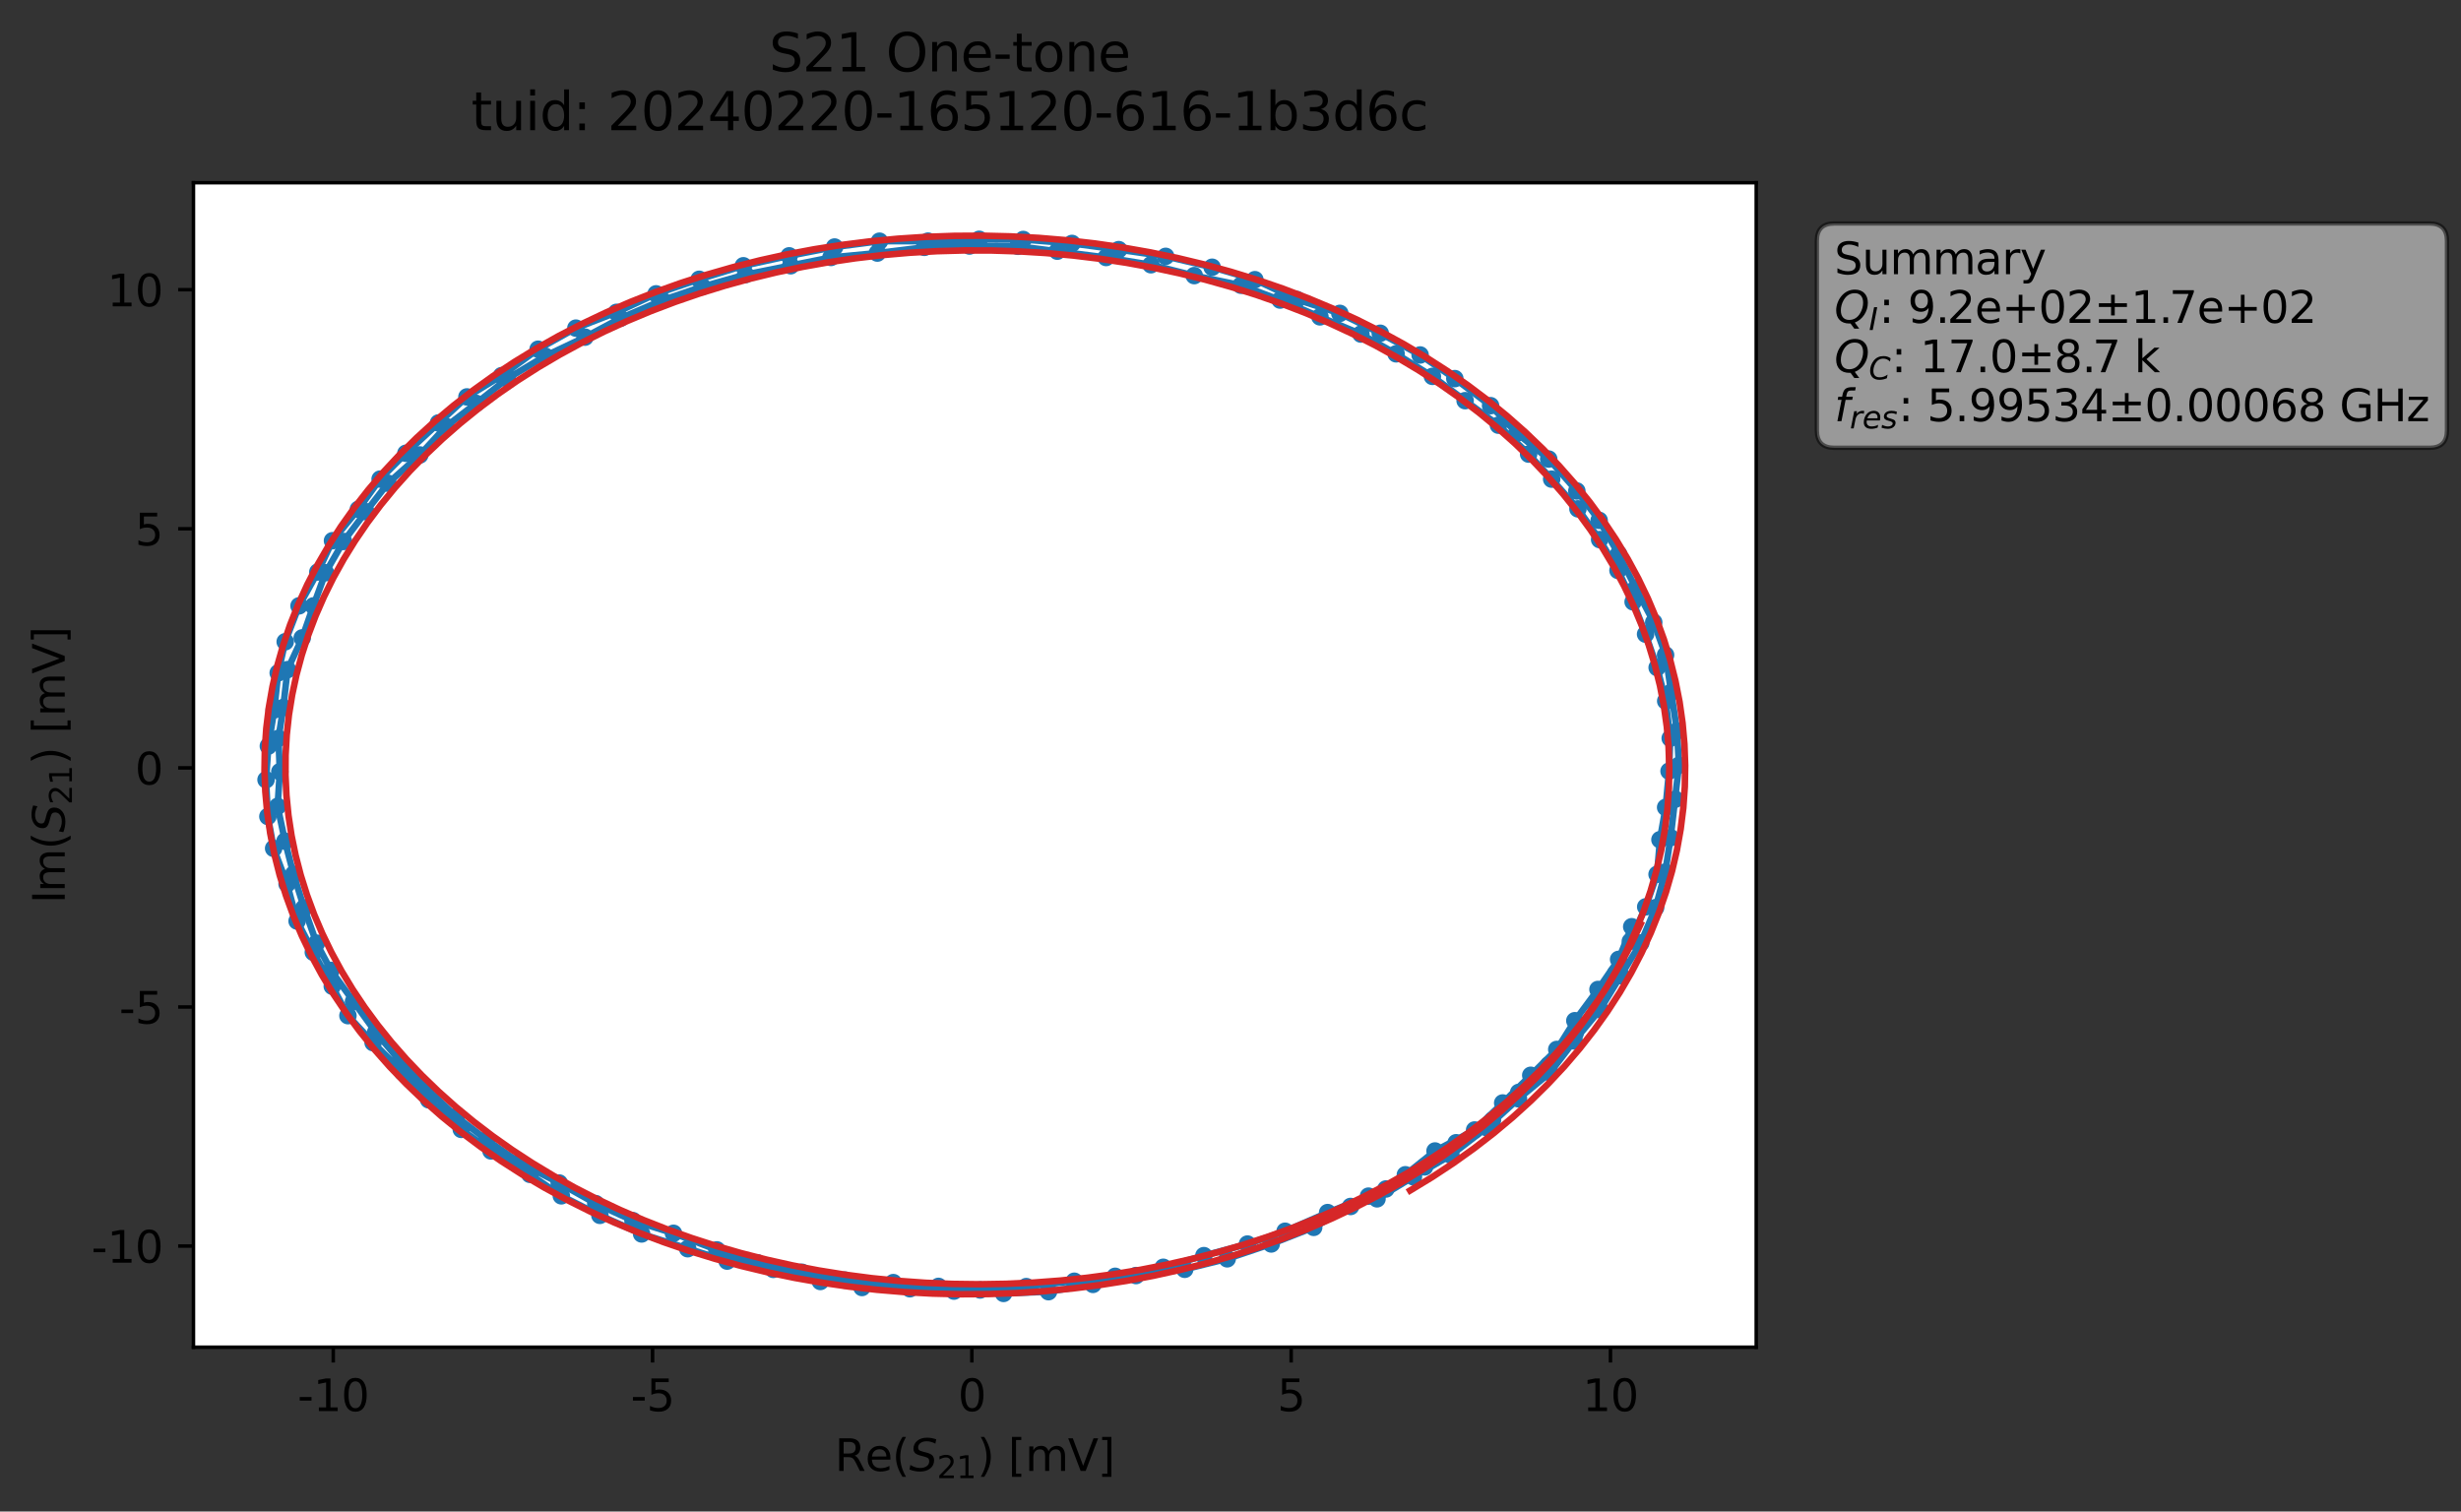 <?xml version="1.0" encoding="utf-8" standalone="no"?>
<!DOCTYPE svg PUBLIC "-//W3C//DTD SVG 1.1//EN"
  "http://www.w3.org/Graphics/SVG/1.1/DTD/svg11.dtd">
<svg xmlns:xlink="http://www.w3.org/1999/xlink" width="562.387pt" height="345.428pt" viewBox="0 0 562.387 345.428" xmlns="http://www.w3.org/2000/svg" version="1.1">
 <rect x="0" y="0" width="562.387" height="345.428" fill="#333333" stroke="none"/>
 <defs>
  <style type="text/css">*{stroke-linejoin: round; stroke-linecap: butt}</style>
 </defs>
 <g id="figure_1">
  <g id="patch_1">
   <path d="M 0 345.428 
L 562.387 345.428 
L 562.387 -0 
L 0 -0 
L 0 345.428 
z
" style="fill: none; opacity: 0"/>
  </g>
  <g id="axes_1">
   <g id="patch_2">
    <path d="M 44.211 307.872 
L 401.331 307.872 
L 401.331 41.76 
L 44.211 41.76 
z
" style="fill: #ffffff"/>
   </g>
   <g id="matplotlib.axis_1">
    <g id="xtick_1">
     <g id="line2d_1">
      <defs>
       <path id="m89ea1f7cd4" d="M 0 0 
L 0 3.5 
" style="stroke: #000000; stroke-width: 0.8"/>
      </defs>
      <g>
       <use xlink:href="#m89ea1f7cd4" x="76.156" y="307.872" style="stroke: #000000; stroke-width: 0.8"/>
      </g>
     </g>
     <g id="text_1">
      <!-- -10 -->
      <g transform="translate(67.99 322.47) scale(0.1 -0.1)">
       <defs>
        <path id="DejaVuSans-2d" d="M 313 2009 
L 1997 2009 
L 1997 1497 
L 313 1497 
L 313 2009 
z
" transform="scale(0.016)"/>
        <path id="DejaVuSans-31" d="M 794 531 
L 1825 531 
L 1825 4091 
L 703 3866 
L 703 4441 
L 1819 4666 
L 2450 4666 
L 2450 531 
L 3481 531 
L 3481 0 
L 794 0 
L 794 531 
z
" transform="scale(0.016)"/>
        <path id="DejaVuSans-30" d="M 2034 4250 
Q 1547 4250 1301 3770 
Q 1056 3291 1056 2328 
Q 1056 1369 1301 889 
Q 1547 409 2034 409 
Q 2525 409 2770 889 
Q 3016 1369 3016 2328 
Q 3016 3291 2770 3770 
Q 2525 4250 2034 4250 
z
M 2034 4750 
Q 2819 4750 3233 4129 
Q 3647 3509 3647 2328 
Q 3647 1150 3233 529 
Q 2819 -91 2034 -91 
Q 1250 -91 836 529 
Q 422 1150 422 2328 
Q 422 3509 836 4129 
Q 1250 4750 2034 4750 
z
" transform="scale(0.016)"/>
       </defs>
       <use xlink:href="#DejaVuSans-2d"/>
       <use xlink:href="#DejaVuSans-31" x="36.084"/>
       <use xlink:href="#DejaVuSans-30" x="99.707"/>
      </g>
     </g>
    </g>
    <g id="xtick_2">
     <g id="line2d_2">
      <g>
       <use xlink:href="#m89ea1f7cd4" x="149.123" y="307.872" style="stroke: #000000; stroke-width: 0.8"/>
      </g>
     </g>
     <g id="text_2">
      <!-- -5 -->
      <g transform="translate(144.138 322.47) scale(0.1 -0.1)">
       <defs>
        <path id="DejaVuSans-35" d="M 691 4666 
L 3169 4666 
L 3169 4134 
L 1269 4134 
L 1269 2991 
Q 1406 3038 1543 3061 
Q 1681 3084 1819 3084 
Q 2600 3084 3056 2656 
Q 3513 2228 3513 1497 
Q 3513 744 3044 326 
Q 2575 -91 1722 -91 
Q 1428 -91 1123 -41 
Q 819 9 494 109 
L 494 744 
Q 775 591 1075 516 
Q 1375 441 1709 441 
Q 2250 441 2565 725 
Q 2881 1009 2881 1497 
Q 2881 1984 2565 2268 
Q 2250 2553 1709 2553 
Q 1456 2553 1204 2497 
Q 953 2441 691 2322 
L 691 4666 
z
" transform="scale(0.016)"/>
       </defs>
       <use xlink:href="#DejaVuSans-2d"/>
       <use xlink:href="#DejaVuSans-35" x="36.084"/>
      </g>
     </g>
    </g>
    <g id="xtick_3">
     <g id="line2d_3">
      <g>
       <use xlink:href="#m89ea1f7cd4" x="222.09" y="307.872" style="stroke: #000000; stroke-width: 0.8"/>
      </g>
     </g>
     <g id="text_3">
      <!-- 0 -->
      <g transform="translate(218.909 322.47) scale(0.1 -0.1)">
       <use xlink:href="#DejaVuSans-30"/>
      </g>
     </g>
    </g>
    <g id="xtick_4">
     <g id="line2d_4">
      <g>
       <use xlink:href="#m89ea1f7cd4" x="295.057" y="307.872" style="stroke: #000000; stroke-width: 0.8"/>
      </g>
     </g>
     <g id="text_4">
      <!-- 5 -->
      <g transform="translate(291.876 322.47) scale(0.1 -0.1)">
       <use xlink:href="#DejaVuSans-35"/>
      </g>
     </g>
    </g>
    <g id="xtick_5">
     <g id="line2d_5">
      <g>
       <use xlink:href="#m89ea1f7cd4" x="368.024" y="307.872" style="stroke: #000000; stroke-width: 0.8"/>
      </g>
     </g>
     <g id="text_5">
      <!-- 10 -->
      <g transform="translate(361.661 322.47) scale(0.1 -0.1)">
       <use xlink:href="#DejaVuSans-31"/>
       <use xlink:href="#DejaVuSans-30" x="63.623"/>
      </g>
     </g>
    </g>
    <g id="text_6">
     <!-- Re$(S_{21})$ [mV] -->
     <g transform="translate(190.771 336.149) scale(0.1 -0.1)">
      <defs>
       <path id="DejaVuSans-52" d="M 2841 2188 
Q 3044 2119 3236 1894 
Q 3428 1669 3622 1275 
L 4263 0 
L 3584 0 
L 2988 1197 
Q 2756 1666 2539 1819 
Q 2322 1972 1947 1972 
L 1259 1972 
L 1259 0 
L 628 0 
L 628 4666 
L 2053 4666 
Q 2853 4666 3247 4331 
Q 3641 3997 3641 3322 
Q 3641 2881 3436 2590 
Q 3231 2300 2841 2188 
z
M 1259 4147 
L 1259 2491 
L 2053 2491 
Q 2509 2491 2742 2702 
Q 2975 2913 2975 3322 
Q 2975 3731 2742 3939 
Q 2509 4147 2053 4147 
L 1259 4147 
z
" transform="scale(0.016)"/>
       <path id="DejaVuSans-65" d="M 3597 1894 
L 3597 1613 
L 953 1613 
Q 991 1019 1311 708 
Q 1631 397 2203 397 
Q 2534 397 2845 478 
Q 3156 559 3463 722 
L 3463 178 
Q 3153 47 2828 -22 
Q 2503 -91 2169 -91 
Q 1331 -91 842 396 
Q 353 884 353 1716 
Q 353 2575 817 3079 
Q 1281 3584 2069 3584 
Q 2775 3584 3186 3129 
Q 3597 2675 3597 1894 
z
M 3022 2063 
Q 3016 2534 2758 2815 
Q 2500 3097 2075 3097 
Q 1594 3097 1305 2825 
Q 1016 2553 972 2059 
L 3022 2063 
z
" transform="scale(0.016)"/>
       <path id="DejaVuSans-28" d="M 1984 4856 
Q 1566 4138 1362 3434 
Q 1159 2731 1159 2009 
Q 1159 1288 1364 580 
Q 1569 -128 1984 -844 
L 1484 -844 
Q 1016 -109 783 600 
Q 550 1309 550 2009 
Q 550 2706 781 3412 
Q 1013 4119 1484 4856 
L 1984 4856 
z
" transform="scale(0.016)"/>
       <path id="DejaVuSans-Oblique-53" d="M 3859 4513 
L 3738 3897 
Q 3422 4066 3111 4152 
Q 2800 4238 2509 4238 
Q 1944 4238 1609 3991 
Q 1275 3744 1275 3334 
Q 1275 3109 1398 2989 
Q 1522 2869 2034 2731 
L 2413 2638 
Q 3053 2472 3303 2217 
Q 3553 1963 3553 1503 
Q 3553 797 2998 353 
Q 2444 -91 1538 -91 
Q 1166 -91 791 -17 
Q 416 56 38 206 
L 166 856 
Q 513 641 861 531 
Q 1209 422 1556 422 
Q 2147 422 2503 684 
Q 2859 947 2859 1369 
Q 2859 1650 2717 1795 
Q 2575 1941 2106 2059 
L 1728 2156 
Q 1081 2325 845 2545 
Q 609 2766 609 3163 
Q 609 3859 1145 4304 
Q 1681 4750 2541 4750 
Q 2875 4750 3203 4690 
Q 3531 4631 3859 4513 
z
" transform="scale(0.016)"/>
       <path id="DejaVuSans-32" d="M 1228 531 
L 3431 531 
L 3431 0 
L 469 0 
L 469 531 
Q 828 903 1448 1529 
Q 2069 2156 2228 2338 
Q 2531 2678 2651 2914 
Q 2772 3150 2772 3378 
Q 2772 3750 2511 3984 
Q 2250 4219 1831 4219 
Q 1534 4219 1204 4116 
Q 875 4013 500 3803 
L 500 4441 
Q 881 4594 1212 4672 
Q 1544 4750 1819 4750 
Q 2544 4750 2975 4387 
Q 3406 4025 3406 3419 
Q 3406 3131 3298 2873 
Q 3191 2616 2906 2266 
Q 2828 2175 2409 1742 
Q 1991 1309 1228 531 
z
" transform="scale(0.016)"/>
       <path id="DejaVuSans-29" d="M 513 4856 
L 1013 4856 
Q 1481 4119 1714 3412 
Q 1947 2706 1947 2009 
Q 1947 1309 1714 600 
Q 1481 -109 1013 -844 
L 513 -844 
Q 928 -128 1133 580 
Q 1338 1288 1338 2009 
Q 1338 2731 1133 3434 
Q 928 4138 513 4856 
z
" transform="scale(0.016)"/>
       <path id="DejaVuSans-20" transform="scale(0.016)"/>
       <path id="DejaVuSans-5b" d="M 550 4863 
L 1875 4863 
L 1875 4416 
L 1125 4416 
L 1125 -397 
L 1875 -397 
L 1875 -844 
L 550 -844 
L 550 4863 
z
" transform="scale(0.016)"/>
       <path id="DejaVuSans-6d" d="M 3328 2828 
Q 3544 3216 3844 3400 
Q 4144 3584 4550 3584 
Q 5097 3584 5394 3201 
Q 5691 2819 5691 2113 
L 5691 0 
L 5113 0 
L 5113 2094 
Q 5113 2597 4934 2840 
Q 4756 3084 4391 3084 
Q 3944 3084 3684 2787 
Q 3425 2491 3425 1978 
L 3425 0 
L 2847 0 
L 2847 2094 
Q 2847 2600 2669 2842 
Q 2491 3084 2119 3084 
Q 1678 3084 1418 2786 
Q 1159 2488 1159 1978 
L 1159 0 
L 581 0 
L 581 3500 
L 1159 3500 
L 1159 2956 
Q 1356 3278 1631 3431 
Q 1906 3584 2284 3584 
Q 2666 3584 2933 3390 
Q 3200 3197 3328 2828 
z
" transform="scale(0.016)"/>
       <path id="DejaVuSans-56" d="M 1831 0 
L 50 4666 
L 709 4666 
L 2188 738 
L 3669 4666 
L 4325 4666 
L 2547 0 
L 1831 0 
z
" transform="scale(0.016)"/>
       <path id="DejaVuSans-5d" d="M 1947 4863 
L 1947 -844 
L 622 -844 
L 622 -397 
L 1369 -397 
L 1369 4416 
L 622 4416 
L 622 4863 
L 1947 4863 
z
" transform="scale(0.016)"/>
      </defs>
      <use xlink:href="#DejaVuSans-52" transform="translate(0 0.016)"/>
      <use xlink:href="#DejaVuSans-65" transform="translate(69.482 0.016)"/>
      <use xlink:href="#DejaVuSans-28" transform="translate(131.006 0.016)"/>
      <use xlink:href="#DejaVuSans-Oblique-53" transform="translate(170.02 0.016)"/>
      <use xlink:href="#DejaVuSans-32" transform="translate(233.496 -16.391) scale(0.7)"/>
      <use xlink:href="#DejaVuSans-31" transform="translate(278.032 -16.391) scale(0.7)"/>
      <use xlink:href="#DejaVuSans-29" transform="translate(325.303 0.016)"/>
      <use xlink:href="#DejaVuSans-20" transform="translate(364.316 0.016)"/>
      <use xlink:href="#DejaVuSans-5b" transform="translate(396.104 0.016)"/>
      <use xlink:href="#DejaVuSans-6d" transform="translate(435.117 0.016)"/>
      <use xlink:href="#DejaVuSans-56" transform="translate(532.529 0.016)"/>
      <use xlink:href="#DejaVuSans-5d" transform="translate(600.938 0.016)"/>
     </g>
    </g>
   </g>
   <g id="matplotlib.axis_2">
    <g id="ytick_1">
     <g id="line2d_6">
      <defs>
       <path id="mafc034910a" d="M 0 0 
L -3.5 0 
" style="stroke: #000000; stroke-width: 0.8"/>
      </defs>
      <g>
       <use xlink:href="#mafc034910a" x="44.211" y="284.758" style="stroke: #000000; stroke-width: 0.8"/>
      </g>
     </g>
     <g id="text_7">
      <!-- -10 -->
      <g transform="translate(20.878 288.557) scale(0.1 -0.1)">
       <use xlink:href="#DejaVuSans-2d"/>
       <use xlink:href="#DejaVuSans-31" x="36.084"/>
       <use xlink:href="#DejaVuSans-30" x="99.707"/>
      </g>
     </g>
    </g>
    <g id="ytick_2">
     <g id="line2d_7">
      <g>
       <use xlink:href="#mafc034910a" x="44.211" y="230.118" style="stroke: #000000; stroke-width: 0.8"/>
      </g>
     </g>
     <g id="text_8">
      <!-- -5 -->
      <g transform="translate(27.241 233.918) scale(0.1 -0.1)">
       <use xlink:href="#DejaVuSans-2d"/>
       <use xlink:href="#DejaVuSans-35" x="36.084"/>
      </g>
     </g>
    </g>
    <g id="ytick_3">
     <g id="line2d_8">
      <g>
       <use xlink:href="#mafc034910a" x="44.211" y="175.479" style="stroke: #000000; stroke-width: 0.8"/>
      </g>
     </g>
     <g id="text_9">
      <!-- 0 -->
      <g transform="translate(30.848 179.278) scale(0.1 -0.1)">
       <use xlink:href="#DejaVuSans-30"/>
      </g>
     </g>
    </g>
    <g id="ytick_4">
     <g id="line2d_9">
      <g>
       <use xlink:href="#mafc034910a" x="44.211" y="120.839" style="stroke: #000000; stroke-width: 0.8"/>
      </g>
     </g>
     <g id="text_10">
      <!-- 5 -->
      <g transform="translate(30.848 124.639) scale(0.1 -0.1)">
       <use xlink:href="#DejaVuSans-35"/>
      </g>
     </g>
    </g>
    <g id="ytick_5">
     <g id="line2d_10">
      <g>
       <use xlink:href="#mafc034910a" x="44.211" y="66.2" style="stroke: #000000; stroke-width: 0.8"/>
      </g>
     </g>
     <g id="text_11">
      <!-- 10 -->
      <g transform="translate(24.486 69.999) scale(0.1 -0.1)">
       <use xlink:href="#DejaVuSans-31"/>
       <use xlink:href="#DejaVuSans-30" x="63.623"/>
      </g>
     </g>
    </g>
    <g id="text_12">
     <!-- Im$(S_{21})$ [mV] -->
     <g transform="translate(14.798 206.466) rotate(-90) scale(0.1 -0.1)">
      <defs>
       <path id="DejaVuSans-49" d="M 628 4666 
L 1259 4666 
L 1259 0 
L 628 0 
L 628 4666 
z
" transform="scale(0.016)"/>
      </defs>
      <use xlink:href="#DejaVuSans-49" transform="translate(0 0.016)"/>
      <use xlink:href="#DejaVuSans-6d" transform="translate(25.867 0.016)"/>
      <use xlink:href="#DejaVuSans-28" transform="translate(123.279 0.016)"/>
      <use xlink:href="#DejaVuSans-Oblique-53" transform="translate(162.293 0.016)"/>
      <use xlink:href="#DejaVuSans-32" transform="translate(225.77 -16.391) scale(0.7)"/>
      <use xlink:href="#DejaVuSans-31" transform="translate(270.306 -16.391) scale(0.7)"/>
      <use xlink:href="#DejaVuSans-29" transform="translate(317.576 0.016)"/>
      <use xlink:href="#DejaVuSans-20" transform="translate(356.59 0.016)"/>
      <use xlink:href="#DejaVuSans-5b" transform="translate(388.377 0.016)"/>
      <use xlink:href="#DejaVuSans-6d" transform="translate(427.391 0.016)"/>
      <use xlink:href="#DejaVuSans-56" transform="translate(524.803 0.016)"/>
      <use xlink:href="#DejaVuSans-5d" transform="translate(593.211 0.016)"/>
     </g>
    </g>
   </g>
   <g id="line2d_11">
    <path d="M 372.882 211.782 
L 369.886 219.246 
L 365.168 226.118 
L 359.882 233.258 
L 355.75 239.821 
L 343.394 252.058 
L 336.978 258.231 
L 327.928 263.03 
L 321.155 268.464 
L 312.727 273.349 
L 303.39 277.107 
L 293.669 281.372 
L 285.071 284.301 
L 275.111 286.945 
L 265.834 289.606 
L 254.84 291.67 
L 234.519 294.02 
L 223.986 294.792 
L 204.142 293.108 
L 193.073 292.532 
L 183.235 290.738 
L 173.043 288.579 
L 163.822 285.631 
L 153.904 281.841 
L 144.647 278.951 
L 136.144 275.062 
L 127.791 270.356 
L 118.651 265.634 
L 111.243 260.493 
L 104.284 255.19 
L 97.395 248.66 
L 91.436 242.516 
L 85.849 235.893 
L 75.64 221.76 
L 72.332 215.524 
L 69.479 207.457 
L 67.071 199.778 
L 65.12 192.226 
L 63.439 184.275 
L 63.947 176.356 
L 63.641 168.72 
L 64.727 161.681 
L 65.708 153.027 
L 69.062 145.775 
L 71.616 138.461 
L 74.384 130.887 
L 78.494 123.74 
L 83.612 116.939 
L 88.656 110.433 
L 95.932 103.971 
L 101.923 97.454 
L 108.793 92.182 
L 115.903 86.554 
L 124.552 81.374 
L 133.682 77.048 
L 141.762 72.732 
L 151.351 68.615 
L 160.513 65.506 
L 170.377 62.743 
L 189.89 58.835 
L 200.496 57.833 
L 211.249 56.524 
L 221.542 56.222 
L 232.614 56.288 
L 252.761 58.843 
L 263.013 60.501 
L 272.906 62.984 
L 283.577 65.184 
L 292.532 68.572 
L 310.995 76.341 
L 319.042 80.858 
L 327.333 86.011 
L 342.421 97.167 
L 349.321 103.773 
L 354.587 109.497 
L 360.593 116.284 
L 365.55 123.311 
L 369.744 130.355 
L 373.201 137.54 
L 376.049 144.919 
L 378.691 152.56 
L 380.647 160.207 
L 381.677 168.715 
L 381.41 176.226 
L 380.629 184.509 
L 379.331 191.893 
L 378.673 199.805 
L 376.08 207.237 
L 369.25 222.39 
L 364.667 229.292 
L 359.952 236.131 
L 353.866 243.386 
L 347.047 249.647 
L 341.057 256.004 
L 332.758 261.146 
L 325.549 266.665 
L 316.709 271.711 
L 308.635 275.71 
L 300.207 280.484 
L 290.504 284.274 
L 280.443 287.669 
L 270.734 290.068 
L 259.595 291.497 
L 249.767 293.515 
L 239.605 295.182 
L 229.334 295.579 
L 207.93 294.512 
L 196.981 294.227 
L 187.469 292.85 
L 176.709 290.086 
L 166.167 288.196 
L 146.626 281.988 
L 137.089 277.737 
L 128.277 273.276 
L 121.085 268.367 
L 112.206 263.019 
L 105.411 258.097 
L 97.97 251.335 
L 92.017 245.006 
L 85.264 238.282 
L 79.51 232.102 
L 75.93 225.379 
L 71.602 217.625 
L 67.893 210.484 
L 65.602 201.999 
L 62.532 193.874 
L 61.217 186.59 
L 60.794 178.194 
L 61.324 170.501 
L 62.67 162.233 
L 63.575 153.77 
L 65.174 146.658 
L 68.337 138.452 
L 72.635 130.718 
L 75.979 123.569 
L 81.894 116.395 
L 86.863 109.487 
L 92.756 103.587 
L 106.703 90.707 
L 114.627 85.842 
L 122.971 79.805 
L 131.602 74.986 
L 140.889 71.377 
L 149.932 67.151 
L 159.78 63.824 
L 169.873 60.734 
L 180.341 58.465 
L 190.721 56.451 
L 200.981 55.121 
L 212.072 55.103 
L 223.757 54.687 
L 233.822 54.729 
L 244.974 55.633 
L 255.651 57.045 
L 266.381 58.584 
L 276.994 61.071 
L 286.763 63.912 
L 296.376 68.455 
L 306.178 71.614 
L 315.413 76.159 
L 324.526 81.12 
L 332.458 86.523 
L 340.63 92.707 
L 346.64 98.999 
L 353.913 104.907 
L 360.338 112.201 
L 365.44 118.912 
L 369.871 126.618 
L 373.819 134.428 
L 377.91 142.211 
L 380.617 149.677 
L 383.233 167.061 
L 383.669 174.896 
L 381.767 191.432 
L 380.539 199.293 
L 378.336 207.417 
L 374.952 215.473 
L 365.643 230.742 
L 359.735 237.88 
L 354.221 245.138 
L 347.003 251.102 
L 339.74 257.703 
L 331.57 263.993 
L 322.995 268.938 
L 314.678 273.96 
L 314.678 273.96 
" clip-path="url(#p9414d4de4a)" style="fill: none; stroke: #1f77b4; stroke-width: 1.5; stroke-linecap: square"/>
    <defs>
     <path id="m2c8e8e2aa3" d="M 0 1.5 
C 0.398 1.5 0.779 1.342 1.061 1.061 
C 1.342 0.779 1.5 0.398 1.5 0 
C 1.5 -0.398 1.342 -0.779 1.061 -1.061 
C 0.779 -1.342 0.398 -1.5 0 -1.5 
C -0.398 -1.5 -0.779 -1.342 -1.061 -1.061 
C -1.342 -0.779 -1.5 -0.398 -1.5 0 
C -1.5 0.398 -1.342 0.779 -1.061 1.061 
C -0.779 1.342 -0.398 1.5 0 1.5 
z
" style="stroke: #1f77b4"/>
    </defs>
    <g clip-path="url(#p9414d4de4a)">
     <use xlink:href="#m2c8e8e2aa3" x="372.882" y="211.782" style="fill: #1f77b4; stroke: #1f77b4"/>
     <use xlink:href="#m2c8e8e2aa3" x="369.886" y="219.246" style="fill: #1f77b4; stroke: #1f77b4"/>
     <use xlink:href="#m2c8e8e2aa3" x="365.168" y="226.118" style="fill: #1f77b4; stroke: #1f77b4"/>
     <use xlink:href="#m2c8e8e2aa3" x="359.882" y="233.258" style="fill: #1f77b4; stroke: #1f77b4"/>
     <use xlink:href="#m2c8e8e2aa3" x="355.75" y="239.821" style="fill: #1f77b4; stroke: #1f77b4"/>
     <use xlink:href="#m2c8e8e2aa3" x="349.809" y="245.73" style="fill: #1f77b4; stroke: #1f77b4"/>
     <use xlink:href="#m2c8e8e2aa3" x="343.394" y="252.058" style="fill: #1f77b4; stroke: #1f77b4"/>
     <use xlink:href="#m2c8e8e2aa3" x="336.978" y="258.231" style="fill: #1f77b4; stroke: #1f77b4"/>
     <use xlink:href="#m2c8e8e2aa3" x="327.928" y="263.03" style="fill: #1f77b4; stroke: #1f77b4"/>
     <use xlink:href="#m2c8e8e2aa3" x="321.155" y="268.464" style="fill: #1f77b4; stroke: #1f77b4"/>
     <use xlink:href="#m2c8e8e2aa3" x="312.727" y="273.349" style="fill: #1f77b4; stroke: #1f77b4"/>
     <use xlink:href="#m2c8e8e2aa3" x="303.39" y="277.107" style="fill: #1f77b4; stroke: #1f77b4"/>
     <use xlink:href="#m2c8e8e2aa3" x="293.669" y="281.372" style="fill: #1f77b4; stroke: #1f77b4"/>
     <use xlink:href="#m2c8e8e2aa3" x="285.071" y="284.301" style="fill: #1f77b4; stroke: #1f77b4"/>
     <use xlink:href="#m2c8e8e2aa3" x="275.111" y="286.945" style="fill: #1f77b4; stroke: #1f77b4"/>
     <use xlink:href="#m2c8e8e2aa3" x="265.834" y="289.606" style="fill: #1f77b4; stroke: #1f77b4"/>
     <use xlink:href="#m2c8e8e2aa3" x="254.84" y="291.67" style="fill: #1f77b4; stroke: #1f77b4"/>
     <use xlink:href="#m2c8e8e2aa3" x="245.499" y="292.796" style="fill: #1f77b4; stroke: #1f77b4"/>
     <use xlink:href="#m2c8e8e2aa3" x="234.519" y="294.02" style="fill: #1f77b4; stroke: #1f77b4"/>
     <use xlink:href="#m2c8e8e2aa3" x="223.986" y="294.792" style="fill: #1f77b4; stroke: #1f77b4"/>
     <use xlink:href="#m2c8e8e2aa3" x="214.465" y="293.971" style="fill: #1f77b4; stroke: #1f77b4"/>
     <use xlink:href="#m2c8e8e2aa3" x="204.142" y="293.108" style="fill: #1f77b4; stroke: #1f77b4"/>
     <use xlink:href="#m2c8e8e2aa3" x="193.073" y="292.532" style="fill: #1f77b4; stroke: #1f77b4"/>
     <use xlink:href="#m2c8e8e2aa3" x="183.235" y="290.738" style="fill: #1f77b4; stroke: #1f77b4"/>
     <use xlink:href="#m2c8e8e2aa3" x="173.043" y="288.579" style="fill: #1f77b4; stroke: #1f77b4"/>
     <use xlink:href="#m2c8e8e2aa3" x="163.822" y="285.631" style="fill: #1f77b4; stroke: #1f77b4"/>
     <use xlink:href="#m2c8e8e2aa3" x="153.904" y="281.841" style="fill: #1f77b4; stroke: #1f77b4"/>
     <use xlink:href="#m2c8e8e2aa3" x="144.647" y="278.951" style="fill: #1f77b4; stroke: #1f77b4"/>
     <use xlink:href="#m2c8e8e2aa3" x="136.144" y="275.062" style="fill: #1f77b4; stroke: #1f77b4"/>
     <use xlink:href="#m2c8e8e2aa3" x="127.791" y="270.356" style="fill: #1f77b4; stroke: #1f77b4"/>
     <use xlink:href="#m2c8e8e2aa3" x="118.651" y="265.634" style="fill: #1f77b4; stroke: #1f77b4"/>
     <use xlink:href="#m2c8e8e2aa3" x="111.243" y="260.493" style="fill: #1f77b4; stroke: #1f77b4"/>
     <use xlink:href="#m2c8e8e2aa3" x="104.284" y="255.19" style="fill: #1f77b4; stroke: #1f77b4"/>
     <use xlink:href="#m2c8e8e2aa3" x="97.395" y="248.66" style="fill: #1f77b4; stroke: #1f77b4"/>
     <use xlink:href="#m2c8e8e2aa3" x="91.436" y="242.516" style="fill: #1f77b4; stroke: #1f77b4"/>
     <use xlink:href="#m2c8e8e2aa3" x="85.849" y="235.893" style="fill: #1f77b4; stroke: #1f77b4"/>
     <use xlink:href="#m2c8e8e2aa3" x="80.778" y="228.902" style="fill: #1f77b4; stroke: #1f77b4"/>
     <use xlink:href="#m2c8e8e2aa3" x="75.64" y="221.76" style="fill: #1f77b4; stroke: #1f77b4"/>
     <use xlink:href="#m2c8e8e2aa3" x="72.332" y="215.524" style="fill: #1f77b4; stroke: #1f77b4"/>
     <use xlink:href="#m2c8e8e2aa3" x="69.479" y="207.457" style="fill: #1f77b4; stroke: #1f77b4"/>
     <use xlink:href="#m2c8e8e2aa3" x="67.071" y="199.778" style="fill: #1f77b4; stroke: #1f77b4"/>
     <use xlink:href="#m2c8e8e2aa3" x="65.12" y="192.226" style="fill: #1f77b4; stroke: #1f77b4"/>
     <use xlink:href="#m2c8e8e2aa3" x="63.439" y="184.275" style="fill: #1f77b4; stroke: #1f77b4"/>
     <use xlink:href="#m2c8e8e2aa3" x="63.947" y="176.356" style="fill: #1f77b4; stroke: #1f77b4"/>
     <use xlink:href="#m2c8e8e2aa3" x="63.641" y="168.72" style="fill: #1f77b4; stroke: #1f77b4"/>
     <use xlink:href="#m2c8e8e2aa3" x="64.727" y="161.681" style="fill: #1f77b4; stroke: #1f77b4"/>
     <use xlink:href="#m2c8e8e2aa3" x="65.708" y="153.027" style="fill: #1f77b4; stroke: #1f77b4"/>
     <use xlink:href="#m2c8e8e2aa3" x="69.062" y="145.775" style="fill: #1f77b4; stroke: #1f77b4"/>
     <use xlink:href="#m2c8e8e2aa3" x="71.616" y="138.461" style="fill: #1f77b4; stroke: #1f77b4"/>
     <use xlink:href="#m2c8e8e2aa3" x="74.384" y="130.887" style="fill: #1f77b4; stroke: #1f77b4"/>
     <use xlink:href="#m2c8e8e2aa3" x="78.494" y="123.74" style="fill: #1f77b4; stroke: #1f77b4"/>
     <use xlink:href="#m2c8e8e2aa3" x="83.612" y="116.939" style="fill: #1f77b4; stroke: #1f77b4"/>
     <use xlink:href="#m2c8e8e2aa3" x="88.656" y="110.433" style="fill: #1f77b4; stroke: #1f77b4"/>
     <use xlink:href="#m2c8e8e2aa3" x="95.932" y="103.971" style="fill: #1f77b4; stroke: #1f77b4"/>
     <use xlink:href="#m2c8e8e2aa3" x="101.923" y="97.454" style="fill: #1f77b4; stroke: #1f77b4"/>
     <use xlink:href="#m2c8e8e2aa3" x="108.793" y="92.182" style="fill: #1f77b4; stroke: #1f77b4"/>
     <use xlink:href="#m2c8e8e2aa3" x="115.903" y="86.554" style="fill: #1f77b4; stroke: #1f77b4"/>
     <use xlink:href="#m2c8e8e2aa3" x="124.552" y="81.374" style="fill: #1f77b4; stroke: #1f77b4"/>
     <use xlink:href="#m2c8e8e2aa3" x="133.682" y="77.048" style="fill: #1f77b4; stroke: #1f77b4"/>
     <use xlink:href="#m2c8e8e2aa3" x="141.762" y="72.732" style="fill: #1f77b4; stroke: #1f77b4"/>
     <use xlink:href="#m2c8e8e2aa3" x="151.351" y="68.615" style="fill: #1f77b4; stroke: #1f77b4"/>
     <use xlink:href="#m2c8e8e2aa3" x="160.513" y="65.506" style="fill: #1f77b4; stroke: #1f77b4"/>
     <use xlink:href="#m2c8e8e2aa3" x="170.377" y="62.743" style="fill: #1f77b4; stroke: #1f77b4"/>
     <use xlink:href="#m2c8e8e2aa3" x="180.69" y="60.728" style="fill: #1f77b4; stroke: #1f77b4"/>
     <use xlink:href="#m2c8e8e2aa3" x="189.89" y="58.835" style="fill: #1f77b4; stroke: #1f77b4"/>
     <use xlink:href="#m2c8e8e2aa3" x="200.496" y="57.833" style="fill: #1f77b4; stroke: #1f77b4"/>
     <use xlink:href="#m2c8e8e2aa3" x="211.249" y="56.524" style="fill: #1f77b4; stroke: #1f77b4"/>
     <use xlink:href="#m2c8e8e2aa3" x="221.542" y="56.222" style="fill: #1f77b4; stroke: #1f77b4"/>
     <use xlink:href="#m2c8e8e2aa3" x="232.614" y="56.288" style="fill: #1f77b4; stroke: #1f77b4"/>
     <use xlink:href="#m2c8e8e2aa3" x="241.616" y="57.404" style="fill: #1f77b4; stroke: #1f77b4"/>
     <use xlink:href="#m2c8e8e2aa3" x="252.761" y="58.843" style="fill: #1f77b4; stroke: #1f77b4"/>
     <use xlink:href="#m2c8e8e2aa3" x="263.013" y="60.501" style="fill: #1f77b4; stroke: #1f77b4"/>
     <use xlink:href="#m2c8e8e2aa3" x="272.906" y="62.984" style="fill: #1f77b4; stroke: #1f77b4"/>
     <use xlink:href="#m2c8e8e2aa3" x="283.577" y="65.184" style="fill: #1f77b4; stroke: #1f77b4"/>
     <use xlink:href="#m2c8e8e2aa3" x="292.532" y="68.572" style="fill: #1f77b4; stroke: #1f77b4"/>
     <use xlink:href="#m2c8e8e2aa3" x="301.635" y="72.412" style="fill: #1f77b4; stroke: #1f77b4"/>
     <use xlink:href="#m2c8e8e2aa3" x="310.995" y="76.341" style="fill: #1f77b4; stroke: #1f77b4"/>
     <use xlink:href="#m2c8e8e2aa3" x="319.042" y="80.858" style="fill: #1f77b4; stroke: #1f77b4"/>
     <use xlink:href="#m2c8e8e2aa3" x="327.333" y="86.011" style="fill: #1f77b4; stroke: #1f77b4"/>
     <use xlink:href="#m2c8e8e2aa3" x="334.808" y="91.564" style="fill: #1f77b4; stroke: #1f77b4"/>
     <use xlink:href="#m2c8e8e2aa3" x="342.421" y="97.167" style="fill: #1f77b4; stroke: #1f77b4"/>
     <use xlink:href="#m2c8e8e2aa3" x="349.321" y="103.773" style="fill: #1f77b4; stroke: #1f77b4"/>
     <use xlink:href="#m2c8e8e2aa3" x="354.587" y="109.497" style="fill: #1f77b4; stroke: #1f77b4"/>
     <use xlink:href="#m2c8e8e2aa3" x="360.593" y="116.284" style="fill: #1f77b4; stroke: #1f77b4"/>
     <use xlink:href="#m2c8e8e2aa3" x="365.55" y="123.311" style="fill: #1f77b4; stroke: #1f77b4"/>
     <use xlink:href="#m2c8e8e2aa3" x="369.744" y="130.355" style="fill: #1f77b4; stroke: #1f77b4"/>
     <use xlink:href="#m2c8e8e2aa3" x="373.201" y="137.54" style="fill: #1f77b4; stroke: #1f77b4"/>
     <use xlink:href="#m2c8e8e2aa3" x="376.049" y="144.919" style="fill: #1f77b4; stroke: #1f77b4"/>
     <use xlink:href="#m2c8e8e2aa3" x="378.691" y="152.56" style="fill: #1f77b4; stroke: #1f77b4"/>
     <use xlink:href="#m2c8e8e2aa3" x="380.647" y="160.207" style="fill: #1f77b4; stroke: #1f77b4"/>
     <use xlink:href="#m2c8e8e2aa3" x="381.677" y="168.715" style="fill: #1f77b4; stroke: #1f77b4"/>
     <use xlink:href="#m2c8e8e2aa3" x="381.41" y="176.226" style="fill: #1f77b4; stroke: #1f77b4"/>
     <use xlink:href="#m2c8e8e2aa3" x="380.629" y="184.509" style="fill: #1f77b4; stroke: #1f77b4"/>
     <use xlink:href="#m2c8e8e2aa3" x="379.331" y="191.893" style="fill: #1f77b4; stroke: #1f77b4"/>
     <use xlink:href="#m2c8e8e2aa3" x="378.673" y="199.805" style="fill: #1f77b4; stroke: #1f77b4"/>
     <use xlink:href="#m2c8e8e2aa3" x="376.08" y="207.237" style="fill: #1f77b4; stroke: #1f77b4"/>
     <use xlink:href="#m2c8e8e2aa3" x="372.561" y="215.133" style="fill: #1f77b4; stroke: #1f77b4"/>
     <use xlink:href="#m2c8e8e2aa3" x="369.25" y="222.39" style="fill: #1f77b4; stroke: #1f77b4"/>
     <use xlink:href="#m2c8e8e2aa3" x="364.667" y="229.292" style="fill: #1f77b4; stroke: #1f77b4"/>
     <use xlink:href="#m2c8e8e2aa3" x="359.952" y="236.131" style="fill: #1f77b4; stroke: #1f77b4"/>
     <use xlink:href="#m2c8e8e2aa3" x="353.866" y="243.386" style="fill: #1f77b4; stroke: #1f77b4"/>
     <use xlink:href="#m2c8e8e2aa3" x="347.047" y="249.647" style="fill: #1f77b4; stroke: #1f77b4"/>
     <use xlink:href="#m2c8e8e2aa3" x="341.057" y="256.004" style="fill: #1f77b4; stroke: #1f77b4"/>
     <use xlink:href="#m2c8e8e2aa3" x="332.758" y="261.146" style="fill: #1f77b4; stroke: #1f77b4"/>
     <use xlink:href="#m2c8e8e2aa3" x="325.549" y="266.665" style="fill: #1f77b4; stroke: #1f77b4"/>
     <use xlink:href="#m2c8e8e2aa3" x="316.709" y="271.711" style="fill: #1f77b4; stroke: #1f77b4"/>
     <use xlink:href="#m2c8e8e2aa3" x="308.635" y="275.71" style="fill: #1f77b4; stroke: #1f77b4"/>
     <use xlink:href="#m2c8e8e2aa3" x="300.207" y="280.484" style="fill: #1f77b4; stroke: #1f77b4"/>
     <use xlink:href="#m2c8e8e2aa3" x="290.504" y="284.274" style="fill: #1f77b4; stroke: #1f77b4"/>
     <use xlink:href="#m2c8e8e2aa3" x="280.443" y="287.669" style="fill: #1f77b4; stroke: #1f77b4"/>
     <use xlink:href="#m2c8e8e2aa3" x="270.734" y="290.068" style="fill: #1f77b4; stroke: #1f77b4"/>
     <use xlink:href="#m2c8e8e2aa3" x="259.595" y="291.497" style="fill: #1f77b4; stroke: #1f77b4"/>
     <use xlink:href="#m2c8e8e2aa3" x="249.767" y="293.515" style="fill: #1f77b4; stroke: #1f77b4"/>
     <use xlink:href="#m2c8e8e2aa3" x="239.605" y="295.182" style="fill: #1f77b4; stroke: #1f77b4"/>
     <use xlink:href="#m2c8e8e2aa3" x="229.334" y="295.579" style="fill: #1f77b4; stroke: #1f77b4"/>
     <use xlink:href="#m2c8e8e2aa3" x="217.998" y="295.049" style="fill: #1f77b4; stroke: #1f77b4"/>
     <use xlink:href="#m2c8e8e2aa3" x="207.93" y="294.512" style="fill: #1f77b4; stroke: #1f77b4"/>
     <use xlink:href="#m2c8e8e2aa3" x="196.981" y="294.227" style="fill: #1f77b4; stroke: #1f77b4"/>
     <use xlink:href="#m2c8e8e2aa3" x="187.469" y="292.85" style="fill: #1f77b4; stroke: #1f77b4"/>
     <use xlink:href="#m2c8e8e2aa3" x="176.709" y="290.086" style="fill: #1f77b4; stroke: #1f77b4"/>
     <use xlink:href="#m2c8e8e2aa3" x="166.167" y="288.196" style="fill: #1f77b4; stroke: #1f77b4"/>
     <use xlink:href="#m2c8e8e2aa3" x="157.154" y="285.362" style="fill: #1f77b4; stroke: #1f77b4"/>
     <use xlink:href="#m2c8e8e2aa3" x="146.626" y="281.988" style="fill: #1f77b4; stroke: #1f77b4"/>
     <use xlink:href="#m2c8e8e2aa3" x="137.089" y="277.737" style="fill: #1f77b4; stroke: #1f77b4"/>
     <use xlink:href="#m2c8e8e2aa3" x="128.277" y="273.276" style="fill: #1f77b4; stroke: #1f77b4"/>
     <use xlink:href="#m2c8e8e2aa3" x="121.085" y="268.367" style="fill: #1f77b4; stroke: #1f77b4"/>
     <use xlink:href="#m2c8e8e2aa3" x="112.206" y="263.019" style="fill: #1f77b4; stroke: #1f77b4"/>
     <use xlink:href="#m2c8e8e2aa3" x="105.411" y="258.097" style="fill: #1f77b4; stroke: #1f77b4"/>
     <use xlink:href="#m2c8e8e2aa3" x="97.97" y="251.335" style="fill: #1f77b4; stroke: #1f77b4"/>
     <use xlink:href="#m2c8e8e2aa3" x="92.017" y="245.006" style="fill: #1f77b4; stroke: #1f77b4"/>
     <use xlink:href="#m2c8e8e2aa3" x="85.264" y="238.282" style="fill: #1f77b4; stroke: #1f77b4"/>
     <use xlink:href="#m2c8e8e2aa3" x="79.51" y="232.102" style="fill: #1f77b4; stroke: #1f77b4"/>
     <use xlink:href="#m2c8e8e2aa3" x="75.93" y="225.379" style="fill: #1f77b4; stroke: #1f77b4"/>
     <use xlink:href="#m2c8e8e2aa3" x="71.602" y="217.625" style="fill: #1f77b4; stroke: #1f77b4"/>
     <use xlink:href="#m2c8e8e2aa3" x="67.893" y="210.484" style="fill: #1f77b4; stroke: #1f77b4"/>
     <use xlink:href="#m2c8e8e2aa3" x="65.602" y="201.999" style="fill: #1f77b4; stroke: #1f77b4"/>
     <use xlink:href="#m2c8e8e2aa3" x="62.532" y="193.874" style="fill: #1f77b4; stroke: #1f77b4"/>
     <use xlink:href="#m2c8e8e2aa3" x="61.217" y="186.59" style="fill: #1f77b4; stroke: #1f77b4"/>
     <use xlink:href="#m2c8e8e2aa3" x="60.794" y="178.194" style="fill: #1f77b4; stroke: #1f77b4"/>
     <use xlink:href="#m2c8e8e2aa3" x="61.324" y="170.501" style="fill: #1f77b4; stroke: #1f77b4"/>
     <use xlink:href="#m2c8e8e2aa3" x="62.67" y="162.233" style="fill: #1f77b4; stroke: #1f77b4"/>
     <use xlink:href="#m2c8e8e2aa3" x="63.575" y="153.77" style="fill: #1f77b4; stroke: #1f77b4"/>
     <use xlink:href="#m2c8e8e2aa3" x="65.174" y="146.658" style="fill: #1f77b4; stroke: #1f77b4"/>
     <use xlink:href="#m2c8e8e2aa3" x="68.337" y="138.452" style="fill: #1f77b4; stroke: #1f77b4"/>
     <use xlink:href="#m2c8e8e2aa3" x="72.635" y="130.718" style="fill: #1f77b4; stroke: #1f77b4"/>
     <use xlink:href="#m2c8e8e2aa3" x="75.979" y="123.569" style="fill: #1f77b4; stroke: #1f77b4"/>
     <use xlink:href="#m2c8e8e2aa3" x="81.894" y="116.395" style="fill: #1f77b4; stroke: #1f77b4"/>
     <use xlink:href="#m2c8e8e2aa3" x="86.863" y="109.487" style="fill: #1f77b4; stroke: #1f77b4"/>
     <use xlink:href="#m2c8e8e2aa3" x="92.756" y="103.587" style="fill: #1f77b4; stroke: #1f77b4"/>
     <use xlink:href="#m2c8e8e2aa3" x="100.206" y="96.652" style="fill: #1f77b4; stroke: #1f77b4"/>
     <use xlink:href="#m2c8e8e2aa3" x="106.703" y="90.707" style="fill: #1f77b4; stroke: #1f77b4"/>
     <use xlink:href="#m2c8e8e2aa3" x="114.627" y="85.842" style="fill: #1f77b4; stroke: #1f77b4"/>
     <use xlink:href="#m2c8e8e2aa3" x="122.971" y="79.805" style="fill: #1f77b4; stroke: #1f77b4"/>
     <use xlink:href="#m2c8e8e2aa3" x="131.602" y="74.986" style="fill: #1f77b4; stroke: #1f77b4"/>
     <use xlink:href="#m2c8e8e2aa3" x="140.889" y="71.377" style="fill: #1f77b4; stroke: #1f77b4"/>
     <use xlink:href="#m2c8e8e2aa3" x="149.932" y="67.151" style="fill: #1f77b4; stroke: #1f77b4"/>
     <use xlink:href="#m2c8e8e2aa3" x="159.78" y="63.824" style="fill: #1f77b4; stroke: #1f77b4"/>
     <use xlink:href="#m2c8e8e2aa3" x="169.873" y="60.734" style="fill: #1f77b4; stroke: #1f77b4"/>
     <use xlink:href="#m2c8e8e2aa3" x="180.341" y="58.465" style="fill: #1f77b4; stroke: #1f77b4"/>
     <use xlink:href="#m2c8e8e2aa3" x="190.721" y="56.451" style="fill: #1f77b4; stroke: #1f77b4"/>
     <use xlink:href="#m2c8e8e2aa3" x="200.981" y="55.121" style="fill: #1f77b4; stroke: #1f77b4"/>
     <use xlink:href="#m2c8e8e2aa3" x="212.072" y="55.103" style="fill: #1f77b4; stroke: #1f77b4"/>
     <use xlink:href="#m2c8e8e2aa3" x="223.757" y="54.687" style="fill: #1f77b4; stroke: #1f77b4"/>
     <use xlink:href="#m2c8e8e2aa3" x="233.822" y="54.729" style="fill: #1f77b4; stroke: #1f77b4"/>
     <use xlink:href="#m2c8e8e2aa3" x="244.974" y="55.633" style="fill: #1f77b4; stroke: #1f77b4"/>
     <use xlink:href="#m2c8e8e2aa3" x="255.651" y="57.045" style="fill: #1f77b4; stroke: #1f77b4"/>
     <use xlink:href="#m2c8e8e2aa3" x="266.381" y="58.584" style="fill: #1f77b4; stroke: #1f77b4"/>
     <use xlink:href="#m2c8e8e2aa3" x="276.994" y="61.071" style="fill: #1f77b4; stroke: #1f77b4"/>
     <use xlink:href="#m2c8e8e2aa3" x="286.763" y="63.912" style="fill: #1f77b4; stroke: #1f77b4"/>
     <use xlink:href="#m2c8e8e2aa3" x="296.376" y="68.455" style="fill: #1f77b4; stroke: #1f77b4"/>
     <use xlink:href="#m2c8e8e2aa3" x="306.178" y="71.614" style="fill: #1f77b4; stroke: #1f77b4"/>
     <use xlink:href="#m2c8e8e2aa3" x="315.413" y="76.159" style="fill: #1f77b4; stroke: #1f77b4"/>
     <use xlink:href="#m2c8e8e2aa3" x="324.526" y="81.12" style="fill: #1f77b4; stroke: #1f77b4"/>
     <use xlink:href="#m2c8e8e2aa3" x="332.458" y="86.523" style="fill: #1f77b4; stroke: #1f77b4"/>
     <use xlink:href="#m2c8e8e2aa3" x="340.63" y="92.707" style="fill: #1f77b4; stroke: #1f77b4"/>
     <use xlink:href="#m2c8e8e2aa3" x="346.64" y="98.999" style="fill: #1f77b4; stroke: #1f77b4"/>
     <use xlink:href="#m2c8e8e2aa3" x="353.913" y="104.907" style="fill: #1f77b4; stroke: #1f77b4"/>
     <use xlink:href="#m2c8e8e2aa3" x="360.338" y="112.201" style="fill: #1f77b4; stroke: #1f77b4"/>
     <use xlink:href="#m2c8e8e2aa3" x="365.44" y="118.912" style="fill: #1f77b4; stroke: #1f77b4"/>
     <use xlink:href="#m2c8e8e2aa3" x="369.871" y="126.618" style="fill: #1f77b4; stroke: #1f77b4"/>
     <use xlink:href="#m2c8e8e2aa3" x="373.819" y="134.428" style="fill: #1f77b4; stroke: #1f77b4"/>
     <use xlink:href="#m2c8e8e2aa3" x="377.91" y="142.211" style="fill: #1f77b4; stroke: #1f77b4"/>
     <use xlink:href="#m2c8e8e2aa3" x="380.617" y="149.677" style="fill: #1f77b4; stroke: #1f77b4"/>
     <use xlink:href="#m2c8e8e2aa3" x="381.88" y="158.211" style="fill: #1f77b4; stroke: #1f77b4"/>
     <use xlink:href="#m2c8e8e2aa3" x="383.233" y="167.061" style="fill: #1f77b4; stroke: #1f77b4"/>
     <use xlink:href="#m2c8e8e2aa3" x="383.669" y="174.896" style="fill: #1f77b4; stroke: #1f77b4"/>
     <use xlink:href="#m2c8e8e2aa3" x="382.829" y="182.65" style="fill: #1f77b4; stroke: #1f77b4"/>
     <use xlink:href="#m2c8e8e2aa3" x="381.767" y="191.432" style="fill: #1f77b4; stroke: #1f77b4"/>
     <use xlink:href="#m2c8e8e2aa3" x="380.539" y="199.293" style="fill: #1f77b4; stroke: #1f77b4"/>
     <use xlink:href="#m2c8e8e2aa3" x="378.336" y="207.417" style="fill: #1f77b4; stroke: #1f77b4"/>
     <use xlink:href="#m2c8e8e2aa3" x="374.952" y="215.473" style="fill: #1f77b4; stroke: #1f77b4"/>
     <use xlink:href="#m2c8e8e2aa3" x="370.436" y="222.972" style="fill: #1f77b4; stroke: #1f77b4"/>
     <use xlink:href="#m2c8e8e2aa3" x="365.643" y="230.742" style="fill: #1f77b4; stroke: #1f77b4"/>
     <use xlink:href="#m2c8e8e2aa3" x="359.735" y="237.88" style="fill: #1f77b4; stroke: #1f77b4"/>
     <use xlink:href="#m2c8e8e2aa3" x="354.221" y="245.138" style="fill: #1f77b4; stroke: #1f77b4"/>
     <use xlink:href="#m2c8e8e2aa3" x="347.003" y="251.102" style="fill: #1f77b4; stroke: #1f77b4"/>
     <use xlink:href="#m2c8e8e2aa3" x="339.74" y="257.703" style="fill: #1f77b4; stroke: #1f77b4"/>
     <use xlink:href="#m2c8e8e2aa3" x="331.57" y="263.993" style="fill: #1f77b4; stroke: #1f77b4"/>
     <use xlink:href="#m2c8e8e2aa3" x="322.995" y="268.938" style="fill: #1f77b4; stroke: #1f77b4"/>
     <use xlink:href="#m2c8e8e2aa3" x="314.678" y="273.96" style="fill: #1f77b4; stroke: #1f77b4"/>
    </g>
   </g>
   <g id="line2d_12">
    <path d="M 374.908 211.178 
L 372.818 215.639 
L 370.497 220.032 
L 367.949 224.349 
L 365.18 228.584 
L 362.193 232.73 
L 358.994 236.783 
L 355.588 240.734 
L 351.981 244.58 
L 348.178 248.313 
L 344.186 251.929 
L 340.012 255.423 
L 335.662 258.789 
L 331.142 262.022 
L 326.461 265.118 
L 321.626 268.073 
L 316.643 270.882 
L 311.522 273.54 
L 306.27 276.046 
L 300.895 278.394 
L 295.405 280.582 
L 289.809 282.607 
L 284.116 284.465 
L 278.334 286.155 
L 272.472 287.674 
L 266.539 289.02 
L 260.544 290.192 
L 254.496 291.187 
L 248.404 292.004 
L 242.277 292.643 
L 236.125 293.103 
L 229.957 293.383 
L 223.781 293.484 
L 217.608 293.404 
L 211.446 293.145 
L 205.305 292.707 
L 199.193 292.09 
L 193.12 291.297 
L 187.096 290.327 
L 181.128 289.184 
L 175.225 287.868 
L 169.397 286.381 
L 163.652 284.727 
L 157.999 282.907 
L 152.445 280.924 
L 147 278.782 
L 141.671 276.483 
L 136.467 274.032 
L 131.394 271.431 
L 126.461 268.685 
L 121.675 265.798 
L 117.043 262.774 
L 112.571 259.617 
L 108.267 256.333 
L 104.138 252.926 
L 100.188 249.402 
L 96.425 245.765 
L 92.853 242.022 
L 89.479 238.177 
L 86.306 234.236 
L 83.342 230.206 
L 80.588 226.093 
L 78.051 221.901 
L 75.733 217.639 
L 73.639 213.312 
L 71.771 208.926 
L 70.133 204.489 
L 68.726 200.007 
L 67.555 195.486 
L 66.619 190.934 
L 65.921 186.357 
L 65.462 181.763 
L 65.243 177.158 
L 65.264 172.549 
L 65.526 167.943 
L 66.027 163.347 
L 66.769 158.768 
L 67.749 154.214 
L 68.966 149.69 
L 70.419 145.205 
L 72.106 140.764 
L 74.024 136.376 
L 76.17 132.045 
L 78.542 127.779 
L 81.136 123.586 
L 83.948 119.47 
L 86.974 115.439 
L 90.209 111.498 
L 93.65 107.654 
L 97.29 103.913 
L 101.124 100.281 
L 105.148 96.763 
L 109.353 93.364 
L 113.735 90.091 
L 118.287 86.949 
L 123.002 83.941 
L 127.872 81.074 
L 132.891 78.351 
L 138.05 75.777 
L 143.343 73.356 
L 148.76 71.091 
L 154.294 68.988 
L 159.936 67.048 
L 165.678 65.276 
L 171.51 63.673 
L 177.424 62.243 
L 183.411 60.988 
L 189.462 59.91 
L 195.566 59.011 
L 201.716 58.293 
L 207.9 57.756 
L 214.11 57.403 
L 220.336 57.232 
L 226.569 57.246 
L 232.798 57.444 
L 239.014 57.825 
L 245.208 58.391 
L 251.369 59.138 
L 257.488 60.068 
L 263.555 61.178 
L 269.561 62.468 
L 275.497 63.934 
L 281.352 65.575 
L 287.119 67.389 
L 292.787 69.372 
L 298.349 71.523 
L 303.794 73.837 
L 309.115 76.311 
L 314.303 78.942 
L 319.35 81.725 
L 324.247 84.656 
L 328.988 87.731 
L 333.563 90.945 
L 337.967 94.294 
L 342.193 97.771 
L 346.232 101.372 
L 350.079 105.091 
L 353.728 108.922 
L 357.173 112.86 
L 360.408 116.898 
L 363.428 121.03 
L 366.228 125.25 
L 368.804 129.551 
L 371.15 133.926 
L 373.265 138.369 
L 375.143 142.873 
L 376.782 147.43 
L 378.179 152.033 
L 379.332 156.676 
L 380.238 161.351 
L 380.897 166.05 
L 381.306 170.767 
L 381.466 175.493 
L 381.375 180.222 
L 381.034 184.946 
L 380.443 189.658 
L 379.603 194.349 
L 378.514 199.013 
L 377.179 203.643 
L 375.6 208.231 
L 373.778 212.769 
L 371.717 217.251 
L 369.419 221.669 
L 366.889 226.017 
L 364.129 230.288 
L 361.144 234.474 
L 357.94 238.569 
L 354.519 242.567 
L 350.889 246.462 
L 347.054 250.246 
L 343.02 253.914 
L 338.795 257.461 
L 334.383 260.88 
L 329.792 264.166 
L 325.03 267.313 
L 320.103 270.318 
L 315.02 273.174 
L 309.788 275.877 
L 304.415 278.424 
L 298.911 280.809 
L 293.282 283.03 
L 287.54 285.081 
L 281.691 286.961 
L 275.746 288.666 
L 269.714 290.193 
L 263.604 291.539 
L 257.427 292.703 
L 251.191 293.683 
L 244.906 294.477 
L 238.583 295.083 
L 232.231 295.501 
L 225.861 295.729 
L 219.483 295.768 
L 213.106 295.617 
L 206.74 295.276 
L 200.397 294.746 
L 194.085 294.028 
L 187.815 293.122 
L 181.597 292.03 
L 175.44 290.754 
L 169.355 289.295 
L 163.351 287.656 
L 157.437 285.839 
L 151.623 283.847 
L 145.918 281.683 
L 140.332 279.351 
L 134.873 276.854 
L 129.55 274.196 
L 124.371 271.381 
L 119.344 268.413 
L 114.478 265.298 
L 109.781 262.04 
L 105.259 258.644 
L 100.92 255.115 
L 96.772 251.459 
L 92.82 247.682 
L 89.071 243.79 
L 85.531 239.788 
L 82.205 235.683 
L 79.1 231.482 
L 76.22 227.191 
L 73.569 222.817 
L 71.153 218.367 
L 68.974 213.848 
L 67.036 209.266 
L 65.343 204.63 
L 63.897 199.946 
L 62.701 195.222 
L 61.757 190.466 
L 61.066 185.684 
L 60.629 180.885 
L 60.447 176.075 
L 60.521 171.264 
L 60.851 166.457 
L 61.435 161.664 
L 62.274 156.891 
L 63.366 152.146 
L 64.709 147.437 
L 66.301 142.77 
L 68.14 138.154 
L 70.224 133.596 
L 72.548 129.103 
L 75.109 124.682 
L 77.903 120.34 
L 80.926 116.084 
L 84.173 111.921 
L 87.64 107.858 
L 91.32 103.9 
L 95.207 100.055 
L 99.297 96.328 
L 103.581 92.725 
L 108.055 89.252 
L 112.71 85.915 
L 117.539 82.718 
L 122.534 79.668 
L 127.689 76.768 
L 132.994 74.024 
L 138.441 71.439 
L 144.022 69.019 
L 149.728 66.767 
L 155.55 64.686 
L 161.478 62.78 
L 167.504 61.051 
L 173.617 59.504 
L 179.809 58.139 
L 186.069 56.96 
L 192.387 55.968 
L 198.754 55.166 
L 205.159 54.553 
L 211.593 54.132 
L 218.044 53.902 
L 224.503 53.865 
L 230.96 54.02 
L 237.404 54.368 
L 243.826 54.907 
L 250.214 55.638 
L 256.559 56.558 
L 262.851 57.666 
L 269.08 58.962 
L 275.236 60.442 
L 281.308 62.104 
L 287.289 63.946 
L 293.167 65.965 
L 298.934 68.158 
L 304.581 70.521 
L 310.098 73.051 
L 315.477 75.743 
L 320.709 78.594 
L 325.786 81.598 
L 330.7 84.752 
L 335.443 88.05 
L 340.007 91.488 
L 344.386 95.058 
L 348.572 98.757 
L 352.558 102.578 
L 356.339 106.515 
L 359.907 110.562 
L 363.259 114.712 
L 366.387 118.959 
L 369.287 123.297 
L 371.955 127.718 
L 374.387 132.215 
L 376.577 136.782 
L 378.524 141.41 
L 380.223 146.094 
L 381.672 150.824 
L 382.868 155.595 
L 383.811 160.398 
L 384.497 165.226 
L 384.927 170.07 
L 385.098 174.924 
L 385.012 179.78 
L 384.668 184.63 
L 384.066 189.466 
L 383.208 194.28 
L 382.094 199.066 
L 380.727 203.815 
L 379.109 208.52 
L 377.241 213.174 
L 375.128 217.768 
L 372.772 222.296 
L 370.178 226.751 
L 367.348 231.125 
L 364.288 235.412 
L 361.002 239.605 
L 357.496 243.697 
L 353.775 247.681 
L 349.845 251.552 
L 345.712 255.303 
L 341.383 258.928 
L 336.864 262.421 
L 332.163 265.777 
L 327.287 268.991 
L 322.243 272.057 
L 322.243 272.057 
" clip-path="url(#p9414d4de4a)" style="fill: none; stroke: #d62728; stroke-width: 1.5; stroke-linecap: square"/>
   </g>
   <g id="patch_3">
    <path d="M 44.211 307.872 
L 44.211 41.76 
" style="fill: none; stroke: #000000; stroke-width: 0.8; stroke-linejoin: miter; stroke-linecap: square"/>
   </g>
   <g id="patch_4">
    <path d="M 401.331 307.872 
L 401.331 41.76 
" style="fill: none; stroke: #000000; stroke-width: 0.8; stroke-linejoin: miter; stroke-linecap: square"/>
   </g>
   <g id="patch_5">
    <path d="M 44.211 307.872 
L 401.331 307.872 
" style="fill: none; stroke: #000000; stroke-width: 0.8; stroke-linejoin: miter; stroke-linecap: square"/>
   </g>
   <g id="patch_6">
    <path d="M 44.211 41.76 
L 401.331 41.76 
" style="fill: none; stroke: #000000; stroke-width: 0.8; stroke-linejoin: miter; stroke-linecap: square"/>
   </g>
   <g id="text_13">
    <g id="patch_7">
     <path d="M 419.187 102.337 
L 555.187 102.337 
Q 559.187 102.337 559.187 98.337 
L 559.187 55.066 
Q 559.187 51.066 555.187 51.066 
L 419.187 51.066 
Q 415.187 51.066 415.187 55.066 
L 415.187 98.337 
Q 415.187 102.337 419.187 102.337 
z
" style="fill: #ffffff; opacity: 0.5; stroke: #000000; stroke-linejoin: miter"/>
    </g>
    <!-- Summary -->
    <g transform="translate(419.187 62.664) scale(0.1 -0.1)">
     <defs>
      <path id="DejaVuSans-53" d="M 3425 4513 
L 3425 3897 
Q 3066 4069 2747 4153 
Q 2428 4238 2131 4238 
Q 1616 4238 1336 4038 
Q 1056 3838 1056 3469 
Q 1056 3159 1242 3001 
Q 1428 2844 1947 2747 
L 2328 2669 
Q 3034 2534 3370 2195 
Q 3706 1856 3706 1288 
Q 3706 609 3251 259 
Q 2797 -91 1919 -91 
Q 1588 -91 1214 -16 
Q 841 59 441 206 
L 441 856 
Q 825 641 1194 531 
Q 1563 422 1919 422 
Q 2459 422 2753 634 
Q 3047 847 3047 1241 
Q 3047 1584 2836 1778 
Q 2625 1972 2144 2069 
L 1759 2144 
Q 1053 2284 737 2584 
Q 422 2884 422 3419 
Q 422 4038 858 4394 
Q 1294 4750 2059 4750 
Q 2388 4750 2728 4690 
Q 3069 4631 3425 4513 
z
" transform="scale(0.016)"/>
      <path id="DejaVuSans-75" d="M 544 1381 
L 544 3500 
L 1119 3500 
L 1119 1403 
Q 1119 906 1312 657 
Q 1506 409 1894 409 
Q 2359 409 2629 706 
Q 2900 1003 2900 1516 
L 2900 3500 
L 3475 3500 
L 3475 0 
L 2900 0 
L 2900 538 
Q 2691 219 2414 64 
Q 2138 -91 1772 -91 
Q 1169 -91 856 284 
Q 544 659 544 1381 
z
M 1991 3584 
L 1991 3584 
z
" transform="scale(0.016)"/>
      <path id="DejaVuSans-61" d="M 2194 1759 
Q 1497 1759 1228 1600 
Q 959 1441 959 1056 
Q 959 750 1161 570 
Q 1363 391 1709 391 
Q 2188 391 2477 730 
Q 2766 1069 2766 1631 
L 2766 1759 
L 2194 1759 
z
M 3341 1997 
L 3341 0 
L 2766 0 
L 2766 531 
Q 2569 213 2275 61 
Q 1981 -91 1556 -91 
Q 1019 -91 701 211 
Q 384 513 384 1019 
Q 384 1609 779 1909 
Q 1175 2209 1959 2209 
L 2766 2209 
L 2766 2266 
Q 2766 2663 2505 2880 
Q 2244 3097 1772 3097 
Q 1472 3097 1187 3025 
Q 903 2953 641 2809 
L 641 3341 
Q 956 3463 1253 3523 
Q 1550 3584 1831 3584 
Q 2591 3584 2966 3190 
Q 3341 2797 3341 1997 
z
" transform="scale(0.016)"/>
      <path id="DejaVuSans-72" d="M 2631 2963 
Q 2534 3019 2420 3045 
Q 2306 3072 2169 3072 
Q 1681 3072 1420 2755 
Q 1159 2438 1159 1844 
L 1159 0 
L 581 0 
L 581 3500 
L 1159 3500 
L 1159 2956 
Q 1341 3275 1631 3429 
Q 1922 3584 2338 3584 
Q 2397 3584 2469 3576 
Q 2541 3569 2628 3553 
L 2631 2963 
z
" transform="scale(0.016)"/>
      <path id="DejaVuSans-79" d="M 2059 -325 
Q 1816 -950 1584 -1140 
Q 1353 -1331 966 -1331 
L 506 -1331 
L 506 -850 
L 844 -850 
Q 1081 -850 1212 -737 
Q 1344 -625 1503 -206 
L 1606 56 
L 191 3500 
L 800 3500 
L 1894 763 
L 2988 3500 
L 3597 3500 
L 2059 -325 
z
" transform="scale(0.016)"/>
     </defs>
     <use xlink:href="#DejaVuSans-53"/>
     <use xlink:href="#DejaVuSans-75" x="63.477"/>
     <use xlink:href="#DejaVuSans-6d" x="126.855"/>
     <use xlink:href="#DejaVuSans-6d" x="224.268"/>
     <use xlink:href="#DejaVuSans-61" x="321.68"/>
     <use xlink:href="#DejaVuSans-72" x="382.959"/>
     <use xlink:href="#DejaVuSans-79" x="424.072"/>
    </g>
    <!-- $Q_I$: 9.2e+02$\pm$1.7e+02  -->
    <g transform="translate(419.187 73.862) scale(0.1 -0.1)">
     <defs>
      <path id="DejaVuSans-Oblique-51" d="M 2309 -84 
Q 2275 -88 2237 -89 
Q 2200 -91 2125 -91 
Q 1250 -91 756 411 
Q 263 913 263 1797 
Q 263 2319 452 2844 
Q 641 3369 978 3788 
Q 1369 4269 1858 4509 
Q 2347 4750 2938 4750 
Q 3794 4750 4287 4245 
Q 4781 3741 4781 2869 
Q 4781 1928 4265 1147 
Q 3750 366 2919 44 
L 3553 -825 
L 2847 -825 
L 2309 -84 
z
M 2919 4238 
Q 2400 4238 2003 3986 
Q 1606 3734 1313 3219 
Q 1125 2891 1026 2522 
Q 928 2153 928 1778 
Q 928 1128 1239 775 
Q 1550 422 2119 422 
Q 2631 422 3032 676 
Q 3434 931 3719 1434 
Q 3909 1772 4009 2142 
Q 4109 2513 4109 2881 
Q 4109 3528 3796 3883 
Q 3484 4238 2919 4238 
z
" transform="scale(0.016)"/>
      <path id="DejaVuSans-Oblique-49" d="M 1081 4666 
L 1716 4666 
L 806 0 
L 172 0 
L 1081 4666 
z
" transform="scale(0.016)"/>
      <path id="DejaVuSans-3a" d="M 750 794 
L 1409 794 
L 1409 0 
L 750 0 
L 750 794 
z
M 750 3309 
L 1409 3309 
L 1409 2516 
L 750 2516 
L 750 3309 
z
" transform="scale(0.016)"/>
      <path id="DejaVuSans-39" d="M 703 97 
L 703 672 
Q 941 559 1184 500 
Q 1428 441 1663 441 
Q 2288 441 2617 861 
Q 2947 1281 2994 2138 
Q 2813 1869 2534 1725 
Q 2256 1581 1919 1581 
Q 1219 1581 811 2004 
Q 403 2428 403 3163 
Q 403 3881 828 4315 
Q 1253 4750 1959 4750 
Q 2769 4750 3195 4129 
Q 3622 3509 3622 2328 
Q 3622 1225 3098 567 
Q 2575 -91 1691 -91 
Q 1453 -91 1209 -44 
Q 966 3 703 97 
z
M 1959 2075 
Q 2384 2075 2632 2365 
Q 2881 2656 2881 3163 
Q 2881 3666 2632 3958 
Q 2384 4250 1959 4250 
Q 1534 4250 1286 3958 
Q 1038 3666 1038 3163 
Q 1038 2656 1286 2365 
Q 1534 2075 1959 2075 
z
" transform="scale(0.016)"/>
      <path id="DejaVuSans-2e" d="M 684 794 
L 1344 794 
L 1344 0 
L 684 0 
L 684 794 
z
" transform="scale(0.016)"/>
      <path id="DejaVuSans-2b" d="M 2944 4013 
L 2944 2272 
L 4684 2272 
L 4684 1741 
L 2944 1741 
L 2944 0 
L 2419 0 
L 2419 1741 
L 678 1741 
L 678 2272 
L 2419 2272 
L 2419 4013 
L 2944 4013 
z
" transform="scale(0.016)"/>
      <path id="DejaVuSans-b1" d="M 2944 4013 
L 2944 2803 
L 4684 2803 
L 4684 2272 
L 2944 2272 
L 2944 1063 
L 2419 1063 
L 2419 2272 
L 678 2272 
L 678 2803 
L 2419 2803 
L 2419 4013 
L 2944 4013 
z
M 678 531 
L 4684 531 
L 4684 0 
L 678 0 
L 678 531 
z
" transform="scale(0.016)"/>
      <path id="DejaVuSans-37" d="M 525 4666 
L 3525 4666 
L 3525 4397 
L 1831 0 
L 1172 0 
L 2766 4134 
L 525 4134 
L 525 4666 
z
" transform="scale(0.016)"/>
     </defs>
     <use xlink:href="#DejaVuSans-Oblique-51" transform="translate(0 0.781)"/>
     <use xlink:href="#DejaVuSans-Oblique-49" transform="translate(78.711 -15.625) scale(0.7)"/>
     <use xlink:href="#DejaVuSans-3a" transform="translate(102.09 0.781)"/>
     <use xlink:href="#DejaVuSans-20" transform="translate(135.781 0.781)"/>
     <use xlink:href="#DejaVuSans-39" transform="translate(167.568 0.781)"/>
     <use xlink:href="#DejaVuSans-2e" transform="translate(231.191 0.781)"/>
     <use xlink:href="#DejaVuSans-32" transform="translate(257.479 0.781)"/>
     <use xlink:href="#DejaVuSans-65" transform="translate(321.102 0.781)"/>
     <use xlink:href="#DejaVuSans-2b" transform="translate(382.625 0.781)"/>
     <use xlink:href="#DejaVuSans-30" transform="translate(466.414 0.781)"/>
     <use xlink:href="#DejaVuSans-32" transform="translate(530.037 0.781)"/>
     <use xlink:href="#DejaVuSans-b1" transform="translate(593.66 0.781)"/>
     <use xlink:href="#DejaVuSans-31" transform="translate(677.449 0.781)"/>
     <use xlink:href="#DejaVuSans-2e" transform="translate(741.072 0.781)"/>
     <use xlink:href="#DejaVuSans-37" transform="translate(765.109 0.781)"/>
     <use xlink:href="#DejaVuSans-65" transform="translate(828.732 0.781)"/>
     <use xlink:href="#DejaVuSans-2b" transform="translate(890.256 0.781)"/>
     <use xlink:href="#DejaVuSans-30" transform="translate(974.045 0.781)"/>
     <use xlink:href="#DejaVuSans-32" transform="translate(1037.668 0.781)"/>
     <use xlink:href="#DejaVuSans-20" transform="translate(1101.291 0.781)"/>
    </g>
    <!-- $Q_C$: 17.0$\pm$8.7 k -->
    <g transform="translate(419.187 85.06) scale(0.1 -0.1)">
     <defs>
      <path id="DejaVuSans-Oblique-43" d="M 4447 4306 
L 4319 3641 
Q 4019 3944 3683 4091 
Q 3347 4238 2956 4238 
Q 2422 4238 2017 3981 
Q 1613 3725 1319 3200 
Q 1131 2863 1032 2486 
Q 934 2109 934 1728 
Q 934 1091 1264 756 
Q 1594 422 2222 422 
Q 2656 422 3056 561 
Q 3456 700 3834 978 
L 3688 231 
Q 3316 72 2936 -9 
Q 2556 -91 2175 -91 
Q 1278 -91 773 396 
Q 269 884 269 1753 
Q 269 2309 461 2846 
Q 653 3384 1013 3828 
Q 1394 4300 1883 4525 
Q 2372 4750 3022 4750 
Q 3422 4750 3780 4639 
Q 4138 4528 4447 4306 
z
" transform="scale(0.016)"/>
      <path id="DejaVuSans-38" d="M 2034 2216 
Q 1584 2216 1326 1975 
Q 1069 1734 1069 1313 
Q 1069 891 1326 650 
Q 1584 409 2034 409 
Q 2484 409 2743 651 
Q 3003 894 3003 1313 
Q 3003 1734 2745 1975 
Q 2488 2216 2034 2216 
z
M 1403 2484 
Q 997 2584 770 2862 
Q 544 3141 544 3541 
Q 544 4100 942 4425 
Q 1341 4750 2034 4750 
Q 2731 4750 3128 4425 
Q 3525 4100 3525 3541 
Q 3525 3141 3298 2862 
Q 3072 2584 2669 2484 
Q 3125 2378 3379 2068 
Q 3634 1759 3634 1313 
Q 3634 634 3220 271 
Q 2806 -91 2034 -91 
Q 1263 -91 848 271 
Q 434 634 434 1313 
Q 434 1759 690 2068 
Q 947 2378 1403 2484 
z
M 1172 3481 
Q 1172 3119 1398 2916 
Q 1625 2713 2034 2713 
Q 2441 2713 2670 2916 
Q 2900 3119 2900 3481 
Q 2900 3844 2670 4047 
Q 2441 4250 2034 4250 
Q 1625 4250 1398 4047 
Q 1172 3844 1172 3481 
z
" transform="scale(0.016)"/>
      <path id="DejaVuSans-6b" d="M 581 4863 
L 1159 4863 
L 1159 1991 
L 2875 3500 
L 3609 3500 
L 1753 1863 
L 3688 0 
L 2938 0 
L 1159 1709 
L 1159 0 
L 581 0 
L 581 4863 
z
" transform="scale(0.016)"/>
     </defs>
     <use xlink:href="#DejaVuSans-Oblique-51" transform="translate(0 0.016)"/>
     <use xlink:href="#DejaVuSans-Oblique-43" transform="translate(78.711 -16.391) scale(0.7)"/>
     <use xlink:href="#DejaVuSans-3a" transform="translate(130.322 0.016)"/>
     <use xlink:href="#DejaVuSans-20" transform="translate(164.014 0.016)"/>
     <use xlink:href="#DejaVuSans-31" transform="translate(195.801 0.016)"/>
     <use xlink:href="#DejaVuSans-37" transform="translate(259.424 0.016)"/>
     <use xlink:href="#DejaVuSans-2e" transform="translate(323.047 0.016)"/>
     <use xlink:href="#DejaVuSans-30" transform="translate(354.834 0.016)"/>
     <use xlink:href="#DejaVuSans-b1" transform="translate(418.457 0.016)"/>
     <use xlink:href="#DejaVuSans-38" transform="translate(502.246 0.016)"/>
     <use xlink:href="#DejaVuSans-2e" transform="translate(565.869 0.016)"/>
     <use xlink:href="#DejaVuSans-37" transform="translate(589.906 0.016)"/>
     <use xlink:href="#DejaVuSans-20" transform="translate(653.529 0.016)"/>
     <use xlink:href="#DejaVuSans-6b" transform="translate(685.316 0.016)"/>
    </g>
    <!-- $f_{res}$: 5.99534$\pm$0.00068 GHz -->
    <g transform="translate(419.187 96.257) scale(0.1 -0.1)">
     <defs>
      <path id="DejaVuSans-Oblique-66" d="M 3059 4863 
L 2969 4384 
L 2419 4384 
Q 2106 4384 1964 4261 
Q 1822 4138 1753 3809 
L 1691 3500 
L 2638 3500 
L 2553 3053 
L 1606 3053 
L 1013 0 
L 434 0 
L 1031 3053 
L 481 3053 
L 563 3500 
L 1113 3500 
L 1159 3744 
Q 1278 4363 1576 4613 
Q 1875 4863 2516 4863 
L 3059 4863 
z
" transform="scale(0.016)"/>
      <path id="DejaVuSans-Oblique-72" d="M 2853 2969 
Q 2766 3016 2653 3041 
Q 2541 3066 2413 3066 
Q 1953 3066 1609 2717 
Q 1266 2369 1153 1784 
L 800 0 
L 225 0 
L 909 3500 
L 1484 3500 
L 1375 2956 
Q 1603 3259 1920 3421 
Q 2238 3584 2597 3584 
Q 2691 3584 2781 3573 
Q 2872 3563 2963 3538 
L 2853 2969 
z
" transform="scale(0.016)"/>
      <path id="DejaVuSans-Oblique-65" d="M 3078 2063 
Q 3088 2113 3092 2166 
Q 3097 2219 3097 2272 
Q 3097 2653 2873 2875 
Q 2650 3097 2266 3097 
Q 1838 3097 1509 2826 
Q 1181 2556 1013 2059 
L 3078 2063 
z
M 3578 1613 
L 903 1613 
Q 884 1494 878 1425 
Q 872 1356 872 1306 
Q 872 872 1139 634 
Q 1406 397 1894 397 
Q 2269 397 2603 481 
Q 2938 566 3225 728 
L 3116 159 
Q 2806 34 2476 -28 
Q 2147 -91 1806 -91 
Q 1078 -91 686 257 
Q 294 606 294 1247 
Q 294 1794 489 2264 
Q 684 2734 1063 3103 
Q 1306 3334 1642 3459 
Q 1978 3584 2356 3584 
Q 2950 3584 3301 3228 
Q 3653 2872 3653 2272 
Q 3653 2128 3634 1964 
Q 3616 1800 3578 1613 
z
" transform="scale(0.016)"/>
      <path id="DejaVuSans-Oblique-73" d="M 3200 3397 
L 3091 2853 
Q 2863 2978 2609 3040 
Q 2356 3103 2088 3103 
Q 1634 3103 1373 2948 
Q 1113 2794 1113 2528 
Q 1113 2219 1719 2053 
Q 1766 2041 1788 2034 
L 1972 1978 
Q 2547 1819 2739 1644 
Q 2931 1469 2931 1166 
Q 2931 609 2489 259 
Q 2047 -91 1331 -91 
Q 1053 -91 747 -37 
Q 441 16 72 128 
L 184 722 
Q 500 559 806 475 
Q 1113 391 1394 391 
Q 1816 391 2080 572 
Q 2344 753 2344 1031 
Q 2344 1331 1650 1516 
L 1591 1531 
L 1394 1581 
Q 956 1697 753 1886 
Q 550 2075 550 2369 
Q 550 2928 970 3256 
Q 1391 3584 2113 3584 
Q 2397 3584 2667 3537 
Q 2938 3491 3200 3397 
z
" transform="scale(0.016)"/>
      <path id="DejaVuSans-33" d="M 2597 2516 
Q 3050 2419 3304 2112 
Q 3559 1806 3559 1356 
Q 3559 666 3084 287 
Q 2609 -91 1734 -91 
Q 1441 -91 1130 -33 
Q 819 25 488 141 
L 488 750 
Q 750 597 1062 519 
Q 1375 441 1716 441 
Q 2309 441 2620 675 
Q 2931 909 2931 1356 
Q 2931 1769 2642 2001 
Q 2353 2234 1838 2234 
L 1294 2234 
L 1294 2753 
L 1863 2753 
Q 2328 2753 2575 2939 
Q 2822 3125 2822 3475 
Q 2822 3834 2567 4026 
Q 2313 4219 1838 4219 
Q 1578 4219 1281 4162 
Q 984 4106 628 3988 
L 628 4550 
Q 988 4650 1302 4700 
Q 1616 4750 1894 4750 
Q 2613 4750 3031 4423 
Q 3450 4097 3450 3541 
Q 3450 3153 3228 2886 
Q 3006 2619 2597 2516 
z
" transform="scale(0.016)"/>
      <path id="DejaVuSans-34" d="M 2419 4116 
L 825 1625 
L 2419 1625 
L 2419 4116 
z
M 2253 4666 
L 3047 4666 
L 3047 1625 
L 3713 1625 
L 3713 1100 
L 3047 1100 
L 3047 0 
L 2419 0 
L 2419 1100 
L 313 1100 
L 313 1709 
L 2253 4666 
z
" transform="scale(0.016)"/>
      <path id="DejaVuSans-36" d="M 2113 2584 
Q 1688 2584 1439 2293 
Q 1191 2003 1191 1497 
Q 1191 994 1439 701 
Q 1688 409 2113 409 
Q 2538 409 2786 701 
Q 3034 994 3034 1497 
Q 3034 2003 2786 2293 
Q 2538 2584 2113 2584 
z
M 3366 4563 
L 3366 3988 
Q 3128 4100 2886 4159 
Q 2644 4219 2406 4219 
Q 1781 4219 1451 3797 
Q 1122 3375 1075 2522 
Q 1259 2794 1537 2939 
Q 1816 3084 2150 3084 
Q 2853 3084 3261 2657 
Q 3669 2231 3669 1497 
Q 3669 778 3244 343 
Q 2819 -91 2113 -91 
Q 1303 -91 875 529 
Q 447 1150 447 2328 
Q 447 3434 972 4092 
Q 1497 4750 2381 4750 
Q 2619 4750 2861 4703 
Q 3103 4656 3366 4563 
z
" transform="scale(0.016)"/>
      <path id="DejaVuSans-47" d="M 3809 666 
L 3809 1919 
L 2778 1919 
L 2778 2438 
L 4434 2438 
L 4434 434 
Q 4069 175 3628 42 
Q 3188 -91 2688 -91 
Q 1594 -91 976 548 
Q 359 1188 359 2328 
Q 359 3472 976 4111 
Q 1594 4750 2688 4750 
Q 3144 4750 3555 4637 
Q 3966 4525 4313 4306 
L 4313 3634 
Q 3963 3931 3569 4081 
Q 3175 4231 2741 4231 
Q 1884 4231 1454 3753 
Q 1025 3275 1025 2328 
Q 1025 1384 1454 906 
Q 1884 428 2741 428 
Q 3075 428 3337 486 
Q 3600 544 3809 666 
z
" transform="scale(0.016)"/>
      <path id="DejaVuSans-48" d="M 628 4666 
L 1259 4666 
L 1259 2753 
L 3553 2753 
L 3553 4666 
L 4184 4666 
L 4184 0 
L 3553 0 
L 3553 2222 
L 1259 2222 
L 1259 0 
L 628 0 
L 628 4666 
z
" transform="scale(0.016)"/>
      <path id="DejaVuSans-7a" d="M 353 3500 
L 3084 3500 
L 3084 2975 
L 922 459 
L 3084 459 
L 3084 0 
L 275 0 
L 275 525 
L 2438 3041 
L 353 3041 
L 353 3500 
z
" transform="scale(0.016)"/>
     </defs>
     <use xlink:href="#DejaVuSans-Oblique-66" transform="translate(0 0.016)"/>
     <use xlink:href="#DejaVuSans-Oblique-72" transform="translate(35.205 -16.391) scale(0.7)"/>
     <use xlink:href="#DejaVuSans-Oblique-65" transform="translate(63.984 -16.391) scale(0.7)"/>
     <use xlink:href="#DejaVuSans-Oblique-73" transform="translate(107.051 -16.391) scale(0.7)"/>
     <use xlink:href="#DejaVuSans-3a" transform="translate(146.255 0.016)"/>
     <use xlink:href="#DejaVuSans-20" transform="translate(179.946 0.016)"/>
     <use xlink:href="#DejaVuSans-35" transform="translate(211.733 0.016)"/>
     <use xlink:href="#DejaVuSans-2e" transform="translate(275.356 0.016)"/>
     <use xlink:href="#DejaVuSans-39" transform="translate(307.144 0.016)"/>
     <use xlink:href="#DejaVuSans-39" transform="translate(370.767 0.016)"/>
     <use xlink:href="#DejaVuSans-35" transform="translate(434.39 0.016)"/>
     <use xlink:href="#DejaVuSans-33" transform="translate(498.013 0.016)"/>
     <use xlink:href="#DejaVuSans-34" transform="translate(561.636 0.016)"/>
     <use xlink:href="#DejaVuSans-b1" transform="translate(625.259 0.016)"/>
     <use xlink:href="#DejaVuSans-30" transform="translate(709.048 0.016)"/>
     <use xlink:href="#DejaVuSans-2e" transform="translate(772.671 0.016)"/>
     <use xlink:href="#DejaVuSans-30" transform="translate(804.458 0.016)"/>
     <use xlink:href="#DejaVuSans-30" transform="translate(868.081 0.016)"/>
     <use xlink:href="#DejaVuSans-30" transform="translate(931.704 0.016)"/>
     <use xlink:href="#DejaVuSans-36" transform="translate(995.327 0.016)"/>
     <use xlink:href="#DejaVuSans-38" transform="translate(1058.95 0.016)"/>
     <use xlink:href="#DejaVuSans-20" transform="translate(1122.573 0.016)"/>
     <use xlink:href="#DejaVuSans-47" transform="translate(1154.36 0.016)"/>
     <use xlink:href="#DejaVuSans-48" transform="translate(1231.851 0.016)"/>
     <use xlink:href="#DejaVuSans-7a" transform="translate(1307.046 0.016)"/>
    </g>
   </g>
  </g>
  <g id="text_14">
   <!-- S21 One-tone -->
   <g transform="translate(175.76 16.318) scale(0.12 -0.12)">
    <defs>
     <path id="DejaVuSans-4f" d="M 2522 4238 
Q 1834 4238 1429 3725 
Q 1025 3213 1025 2328 
Q 1025 1447 1429 934 
Q 1834 422 2522 422 
Q 3209 422 3611 934 
Q 4013 1447 4013 2328 
Q 4013 3213 3611 3725 
Q 3209 4238 2522 4238 
z
M 2522 4750 
Q 3503 4750 4090 4092 
Q 4678 3434 4678 2328 
Q 4678 1225 4090 567 
Q 3503 -91 2522 -91 
Q 1538 -91 948 565 
Q 359 1222 359 2328 
Q 359 3434 948 4092 
Q 1538 4750 2522 4750 
z
" transform="scale(0.016)"/>
     <path id="DejaVuSans-6e" d="M 3513 2113 
L 3513 0 
L 2938 0 
L 2938 2094 
Q 2938 2591 2744 2837 
Q 2550 3084 2163 3084 
Q 1697 3084 1428 2787 
Q 1159 2491 1159 1978 
L 1159 0 
L 581 0 
L 581 3500 
L 1159 3500 
L 1159 2956 
Q 1366 3272 1645 3428 
Q 1925 3584 2291 3584 
Q 2894 3584 3203 3211 
Q 3513 2838 3513 2113 
z
" transform="scale(0.016)"/>
     <path id="DejaVuSans-74" d="M 1172 4494 
L 1172 3500 
L 2356 3500 
L 2356 3053 
L 1172 3053 
L 1172 1153 
Q 1172 725 1289 603 
Q 1406 481 1766 481 
L 2356 481 
L 2356 0 
L 1766 0 
Q 1100 0 847 248 
Q 594 497 594 1153 
L 594 3053 
L 172 3053 
L 172 3500 
L 594 3500 
L 594 4494 
L 1172 4494 
z
" transform="scale(0.016)"/>
     <path id="DejaVuSans-6f" d="M 1959 3097 
Q 1497 3097 1228 2736 
Q 959 2375 959 1747 
Q 959 1119 1226 758 
Q 1494 397 1959 397 
Q 2419 397 2687 759 
Q 2956 1122 2956 1747 
Q 2956 2369 2687 2733 
Q 2419 3097 1959 3097 
z
M 1959 3584 
Q 2709 3584 3137 3096 
Q 3566 2609 3566 1747 
Q 3566 888 3137 398 
Q 2709 -91 1959 -91 
Q 1206 -91 779 398 
Q 353 888 353 1747 
Q 353 2609 779 3096 
Q 1206 3584 1959 3584 
z
" transform="scale(0.016)"/>
    </defs>
    <use xlink:href="#DejaVuSans-53"/>
    <use xlink:href="#DejaVuSans-32" x="63.477"/>
    <use xlink:href="#DejaVuSans-31" x="127.1"/>
    <use xlink:href="#DejaVuSans-20" x="190.723"/>
    <use xlink:href="#DejaVuSans-4f" x="222.51"/>
    <use xlink:href="#DejaVuSans-6e" x="301.221"/>
    <use xlink:href="#DejaVuSans-65" x="364.6"/>
    <use xlink:href="#DejaVuSans-2d" x="426.123"/>
    <use xlink:href="#DejaVuSans-74" x="462.207"/>
    <use xlink:href="#DejaVuSans-6f" x="501.416"/>
    <use xlink:href="#DejaVuSans-6e" x="562.598"/>
    <use xlink:href="#DejaVuSans-65" x="625.977"/>
   </g>
   <!-- tuid: 20240220-165120-616-1b3d6c -->
   <g transform="translate(107.691 29.756) scale(0.12 -0.12)">
    <defs>
     <path id="DejaVuSans-69" d="M 603 3500 
L 1178 3500 
L 1178 0 
L 603 0 
L 603 3500 
z
M 603 4863 
L 1178 4863 
L 1178 4134 
L 603 4134 
L 603 4863 
z
" transform="scale(0.016)"/>
     <path id="DejaVuSans-64" d="M 2906 2969 
L 2906 4863 
L 3481 4863 
L 3481 0 
L 2906 0 
L 2906 525 
Q 2725 213 2448 61 
Q 2172 -91 1784 -91 
Q 1150 -91 751 415 
Q 353 922 353 1747 
Q 353 2572 751 3078 
Q 1150 3584 1784 3584 
Q 2172 3584 2448 3432 
Q 2725 3281 2906 2969 
z
M 947 1747 
Q 947 1113 1208 752 
Q 1469 391 1925 391 
Q 2381 391 2643 752 
Q 2906 1113 2906 1747 
Q 2906 2381 2643 2742 
Q 2381 3103 1925 3103 
Q 1469 3103 1208 2742 
Q 947 2381 947 1747 
z
" transform="scale(0.016)"/>
     <path id="DejaVuSans-62" d="M 3116 1747 
Q 3116 2381 2855 2742 
Q 2594 3103 2138 3103 
Q 1681 3103 1420 2742 
Q 1159 2381 1159 1747 
Q 1159 1113 1420 752 
Q 1681 391 2138 391 
Q 2594 391 2855 752 
Q 3116 1113 3116 1747 
z
M 1159 2969 
Q 1341 3281 1617 3432 
Q 1894 3584 2278 3584 
Q 2916 3584 3314 3078 
Q 3713 2572 3713 1747 
Q 3713 922 3314 415 
Q 2916 -91 2278 -91 
Q 1894 -91 1617 61 
Q 1341 213 1159 525 
L 1159 0 
L 581 0 
L 581 4863 
L 1159 4863 
L 1159 2969 
z
" transform="scale(0.016)"/>
     <path id="DejaVuSans-63" d="M 3122 3366 
L 3122 2828 
Q 2878 2963 2633 3030 
Q 2388 3097 2138 3097 
Q 1578 3097 1268 2742 
Q 959 2388 959 1747 
Q 959 1106 1268 751 
Q 1578 397 2138 397 
Q 2388 397 2633 464 
Q 2878 531 3122 666 
L 3122 134 
Q 2881 22 2623 -34 
Q 2366 -91 2075 -91 
Q 1284 -91 818 406 
Q 353 903 353 1747 
Q 353 2603 823 3093 
Q 1294 3584 2113 3584 
Q 2378 3584 2631 3529 
Q 2884 3475 3122 3366 
z
" transform="scale(0.016)"/>
    </defs>
    <use xlink:href="#DejaVuSans-74"/>
    <use xlink:href="#DejaVuSans-75" x="39.209"/>
    <use xlink:href="#DejaVuSans-69" x="102.588"/>
    <use xlink:href="#DejaVuSans-64" x="130.371"/>
    <use xlink:href="#DejaVuSans-3a" x="193.848"/>
    <use xlink:href="#DejaVuSans-20" x="227.539"/>
    <use xlink:href="#DejaVuSans-32" x="259.326"/>
    <use xlink:href="#DejaVuSans-30" x="322.949"/>
    <use xlink:href="#DejaVuSans-32" x="386.572"/>
    <use xlink:href="#DejaVuSans-34" x="450.195"/>
    <use xlink:href="#DejaVuSans-30" x="513.818"/>
    <use xlink:href="#DejaVuSans-32" x="577.441"/>
    <use xlink:href="#DejaVuSans-32" x="641.064"/>
    <use xlink:href="#DejaVuSans-30" x="704.688"/>
    <use xlink:href="#DejaVuSans-2d" x="768.311"/>
    <use xlink:href="#DejaVuSans-31" x="804.395"/>
    <use xlink:href="#DejaVuSans-36" x="868.018"/>
    <use xlink:href="#DejaVuSans-35" x="931.641"/>
    <use xlink:href="#DejaVuSans-31" x="995.264"/>
    <use xlink:href="#DejaVuSans-32" x="1058.887"/>
    <use xlink:href="#DejaVuSans-30" x="1122.51"/>
    <use xlink:href="#DejaVuSans-2d" x="1186.133"/>
    <use xlink:href="#DejaVuSans-36" x="1222.217"/>
    <use xlink:href="#DejaVuSans-31" x="1285.84"/>
    <use xlink:href="#DejaVuSans-36" x="1349.463"/>
    <use xlink:href="#DejaVuSans-2d" x="1413.086"/>
    <use xlink:href="#DejaVuSans-31" x="1449.17"/>
    <use xlink:href="#DejaVuSans-62" x="1512.793"/>
    <use xlink:href="#DejaVuSans-33" x="1576.27"/>
    <use xlink:href="#DejaVuSans-64" x="1639.893"/>
    <use xlink:href="#DejaVuSans-36" x="1703.369"/>
    <use xlink:href="#DejaVuSans-63" x="1766.992"/>
   </g>
  </g>
 </g>
 <defs>
  <clipPath id="p9414d4de4a">
   <rect x="44.211" y="41.76" width="357.12" height="266.112"/>
  </clipPath>
 </defs>
</svg>
